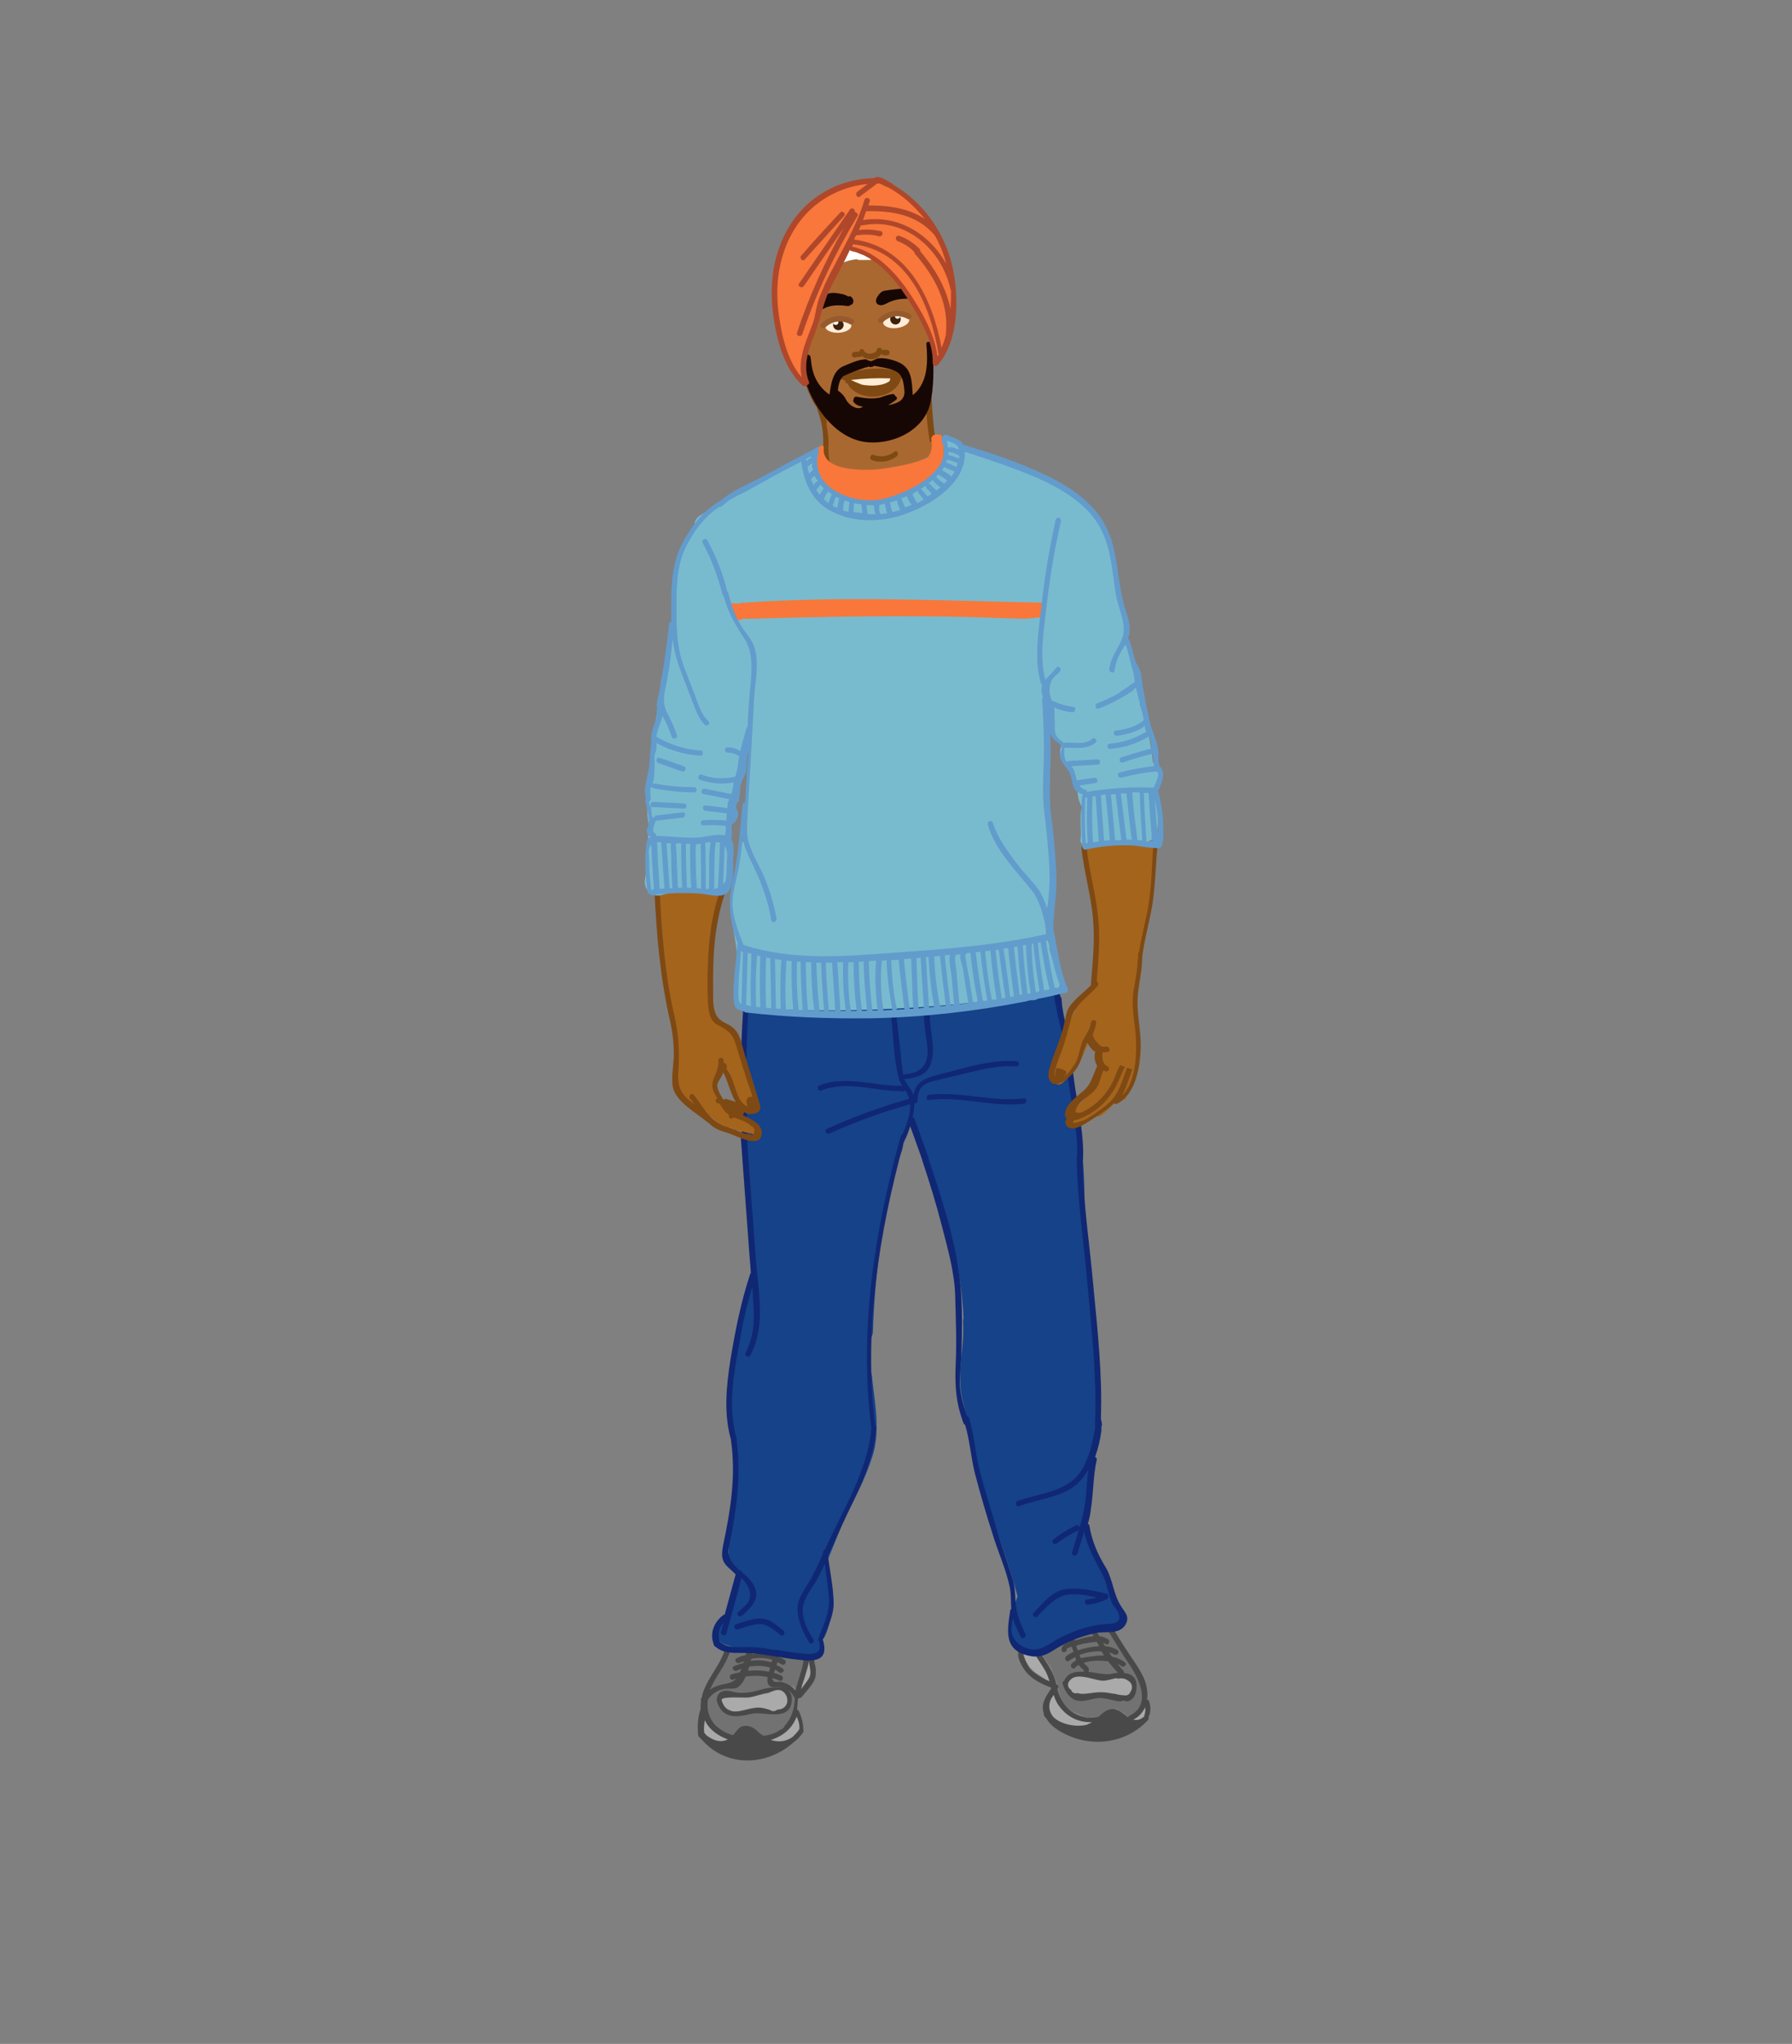 <?xml version="1.0" encoding="utf-8"?>
<!-- Generator: Adobe Illustrator 21.1.0, SVG Export Plug-In . SVG Version: 6.00 Build 0)  -->
<svg version="1.1" xmlns="http://www.w3.org/2000/svg" xmlns:xlink="http://www.w3.org/1999/xlink" x="0px" y="0px"
	 viewBox="0 0 342 390" style="enable-background:new 0 0 342 390;" xml:space="preserve">
<rect x="0" y="0" width="342" height="390" fill="#808080" stroke="none"/>
<style type="text/css">
	.st0{fill:#727272;}
	.st1{fill:#AAAAAA;}
	.st2{fill:#494949;}
	.st3{fill:#154289;}
	.st4{fill:#102773;}
	.st5{fill:#A5641C;}
	.st6{fill:#7F4913;}
	.st7{fill:#F2F2F2;}
	.st8{fill:#AA6831;}
	.st9{fill:#FFEDD7;}
	.st10{fill:none;stroke:#7F4913;stroke-miterlimit:10;}
	.st11{fill:#160704;}
	.st12{fill:#79BBCE;}
	.st13{fill:#F9773A;}
	.st14{fill:#629CCC;}
	.st15{fill:#FFFFFD;}
	.st16{fill:#AF472B;}
	.st17{fill:#3D210A;}
	.st18{fill:#FFFDFA;}
	.st19{fill:#965A2D;}
</style>
<g id="shoes_colour">
	<path class="st0" d="M218.2,323.2c0.1-0.5,0-1-0.3-1.6c0-0.1-0.1-0.1-0.1-0.1c0-0.1,0-0.2,0-0.3c0-0.1-0.1-0.2-0.1-0.3
		c-0.1-0.4-0.3-0.7-0.5-1c0-0.1,0-0.1,0-0.2c-1.2-3.6-3.7-6.6-5.9-9.7c-0.3-0.4-0.8-0.2-0.9,0.1c-0.3-0.1-0.6,0.1-0.6,0.5
		c-1.3,0.4-2.7,0.7-4,1.1c-1.1,0.2-2.1,0.5-3.2,0.8c-0.4,0.1-0.4,0.5-0.3,0.7c-0.1,0.1-0.2,0.3-0.2,0.4c-0.3,0.2-0.7,0.3-1,0.5
		c-0.8,0.3-1.6,0.5-2.2,1.1c-0.1,0.1-0.2,0.4-0.1,0.6c0.1,0.1,0.2,0.2,0.4,0.3c0,0.1,0,0.2,0.1,0.2c0.4,0.6,0.8,1.2,1.3,1.8
		c0,0,0,0,0,0c0.4,1.2,0.8,2.3,1.3,3.5c0,0,0,0,0,0c0,0.1-0.1,0.2,0,0.3c0.4,1.9,1,3.8,2.9,4.7c0.4,0.2,0.8,0.3,1.2,0.5
		c0.6,0.3,1.1,0.4,1.8,0.4c0.5,0.1,0.9,0.1,1.4,0.1c0.2,0.1,0.3,0.1,0.5-0.1c0,0,0,0,0,0c0.3-0.1,0.6-0.3,0.8-0.6
		c0.9-0.5,1.8-0.8,2.8-0.9c0,0.2,0.2,0.4,0.5,0.5c0.1,0.1,0.2,0.3,0.4,0.3c0.1,0,0.2,0,0.3,0c0,0.2,0.2,0.4,0.4,0.5
		c0.1,0.1,0.2,0.3,0.4,0.2c0.5,0,1-0.2,1.4-0.6c0.1-0.1,0.2-0.2,0.2-0.3C217.8,326,218.7,324.7,218.2,323.2z M213.4,318.1
		c-0.2,0-0.3,0-0.5,0c0-0.3-0.2-0.5-0.5-0.5c-0.1,0-0.2,0-0.3,0c0.1-0.1,0.1-0.3,0-0.4c-0.1-0.2-0.3-0.3-0.6-0.4
		c0.3-0.1,0.5-0.1,0.8-0.2c0.4,0.5,0.8,1.1,1.2,1.6C213.5,318.1,213.4,318.1,213.4,318.1z M216.1,323.7c-0.3,0.3-0.6,0.5-1,0.7
		c-0.2,0.1-0.4,0.2-0.6,0.2c0,0-0.1,0-0.2,0c0,0-0.1-0.1-0.1-0.1c-1-0.3-2.1-0.7-3.1-0.7c0,0,0,0-0.1,0c-2.3-0.3-4.4,0.7-6.7-0.2
		c-0.1,0-0.2,0-0.2,0c-0.4-0.5-0.7-1.2-0.7-2c0-0.2-0.1-0.3-0.2-0.4c0.2-0.4,0.5-0.8,0.8-1.2c0.5-0.3,0.9-0.6,1.4-0.9
		c0.3,0,0.6,0.1,0.9,0.1c0.3,0.1,0.5,0,0.5-0.2c0.1,0,0.1,0,0.2,0c0.1,0,0.3,0,0.4,0c2.4,0.7,4.7,0.9,7.2,0.6c0.2,0,0.4,0,0.5-0.1
		c0.8,0.6,1.5,0.9,1.7,2.2C216.8,322.4,216.6,323.1,216.1,323.7z"/>
	<path class="st0" d="M154,316.6c0.1-0.2-0.1-0.6-0.3-0.6c-3.1-0.4-6.1-0.8-9.2-1.1c-1.3-0.1-4.6-1.2-5.3,0.2
		c-0.1,0.2-0.1,0.3,0,0.5c-0.2,0.2-0.2,0.4-0.1,0.6c-0.1,0.1-0.2,0.1-0.3,0.2c-0.6,0.5-1,1.7-1.4,2.3c-0.6,1-1.3,2-1.9,3
		c-0.2,0.3,0.2,0.9,0.6,0.7c2.3-0.9,4.2-1.3,5.5-3c0.1,0.2,0.2,0.3,0.4,0.3c0,0,0,0,0,0.1c-0.1,0-0.2,0-0.3,0
		c-0.4,0-0.6,0.4-0.4,0.7c-0.1,0-0.2,0-0.2,0c-0.2,0-0.4,0.3-0.3,0.5c-0.1,0.1-0.1,0.3-0.1,0.5c-0.1,0-0.2,0-0.3,0
		c-0.3,0-0.4,0.2-0.5,0.4c-1.2-0.1-2.4-0.1-3.7,0.7c-0.2,0.1-0.3,0.3-0.2,0.5c-0.1,0-0.3,0.1-0.4,0.2c-1.5,2.6-0.7,4.4,1,5.7
		c0.5,0.9,1.4,1.4,2.4,1.7c0.8,0.5,1.7,0.8,2.9,0.9c1.2,0.1,2.5,0.1,3.8-0.2c0.1,0.1,0.3,0.2,0.5,0.1c1.2-0.4,2.5-1,3.3-2
		c0.7-0.6,1.4-1.2,1.9-2.1c0.1-0.2,0.1-0.4-0.1-0.6c0.1-0.2,0.2-0.4,0.3-0.5c0.1-0.1,0.1-0.3,0-0.4c0.2-0.8,0.2-1.7,0.2-2.6
		c0.1-0.1,0.1-0.2,0.1-0.4c0-0.1-0.1-0.2-0.1-0.3c-0.2-0.5-1-0.4-1,0.1c0,0.6,0.1,1.2,0,1.8c-0.1,0.6-0.7,1.2-1.4,1.7
		c-1.2,0.4-2.4,0.6-3.6,0.6c-0.8,0-1.5-0.1-2.3,0c-1.7,0.1-3.5,0.5-4.8-0.2c-0.4-0.4-0.9-0.8-1.1-1.4c-0.1-0.2-0.2-0.3-0.3-0.3
		c0,0,0,0,0-0.1c0-0.1-0.1-0.2-0.2-0.3c0.1-0.4,0.2-0.8,0.3-1.2c0-0.1,0-0.2,0-0.2c2.1-0.9,4.2,0.1,6.4-0.1c2.3-0.2,4.4-1.4,6.8-1.3
		c0.1,0,0.1,0,0.2,0c0.4,0,0.7,0.1,0.9,0c0,0,0,0,0,0c0,0,0,0,0,0c0,0,0,0,0,0c0,0,0,0,0,0c0,0,0,0.1,0,0.1c-0.1,0.6,0.9,0.7,1,0.1
		c0,0,0-0.1,0-0.1l0,0c0-0.3,0.1-0.6,0.1-0.9c0.3-0.4,0.3-1.1,0.5-1.8c0-0.1,0-0.2,0-0.3c0,0,0,0,0.1,0c0.5,0,0.6-0.7,0.2-0.9
		c0.1-0.1,0.2-0.1,0.2-0.2C153.7,317.5,153.8,317.1,154,316.6z M141.7,330.6c0.6-0.1,1.1-0.2,1.7-0.2c0.1,0.1,0.3,0.2,0.5,0.1
		c0.1,0,0.3-0.1,0.4-0.1c0,0,0.1,0,0.1,0c0.1,0,0.1,0,0.2,0c0.1,0,0.1,0.1,0.2,0.1c0,0,0,0,0,0.1c-0.8,0.1-1.6,0.2-2.4,0.1
		C142.1,330.7,141.8,330.7,141.7,330.6C141.6,330.7,141.6,330.6,141.7,330.6z M147.4,319.6c-0.4,0.1-0.4,0.5-0.3,0.8
		c-0.1,0.1-0.1,0.1-0.2,0.2c0,0,0,0-0.1,0c0,0,0,0,0,0l0-1c0-0.2-0.1-0.4-0.3-0.4c0.2,0,0.4,0,0.6,0
		C147.3,319.3,147.3,319.4,147.4,319.6C147.4,319.5,147.5,319.5,147.4,319.6C147.5,319.6,147.4,319.6,147.4,319.6z"/>
	<path class="st1" d="M150.3,324.3c0.1-1-0.6-1.5-1.3-1.6c0,0-0.1,0-0.1,0c0,0,0,0,0,0c0,0-0.1,0-0.1,0c0,0,0,0,0,0
		c-0.2,0-0.5,0-0.7,0.1c-0.1,0-0.1,0-0.2,0.1c-3.3,0.6-6.5,1-9.8,0.8c-0.5,0-0.6,0.4-0.4,0.8c-0.1,0.1-0.1,0.3,0,0.4
		c0.4,0.7,0.9,1.1,1.6,1.4c0,0,0,0,0,0c0.1,0,0.1,0,0.2,0.1c0.1,0,0.2,0.1,0.2,0.1c0,0,0,0,0.1,0c0.2,0.1,0.5,0.1,0.7,0.1
		c2.2,0.2,4.5-0.4,6.8-0.2c0.2,0,0.3-0.1,0.4-0.2c0.1,0,0.2,0,0.3,0c0,0,0,0,0.1,0c1.1,0.2,2.5-0.2,2.5-1.6
		C150.5,324.6,150.4,324.4,150.3,324.3z"/>
	<path class="st1" d="M154.9,317.7c0-0.6-1-0.6-1,0c0,1.2-0.2,2.5-0.8,3.6c-0.1,0.2-0.3,0.5-0.5,0.7c-0.4,0.5,0.3,1.2,0.7,0.7
		c0.2-0.3,0.4-0.5,0.6-0.8c0.2-0.4,0.4-0.7,0.6-1.2c0.1-0.1,0.1-0.3,0-0.4C154.8,319.5,154.9,318.6,154.9,317.7z"/>
	<path class="st1" d="M152.5,328.8C152.5,328.8,152.5,328.8,152.5,328.8c0.1-0.1,0.2-0.2,0.2-0.4c0-0.1,0-0.2,0-0.3
		c0-0.6-0.8-0.6-1-0.1c-0.4,0.9-1.2,1.5-1.9,2.2c-0.8,0.7-1.6,1.3-2.6,1.5c-0.6,0.2-0.4,1,0.1,1c0.1,0.2,0.2,0.3,0.4,0.2
		c1.8-0.2,4.9-1.2,4.9-3.6C152.8,329.1,152.7,328.9,152.5,328.8z"/>
	<path class="st1" d="M138.7,331.4c-0.1,0-0.3,0-0.4,0c0,0,0,0,0,0c-1.3-0.6-2.3-1.6-3.1-2.8c-0.1-0.2-0.4-0.3-0.6-0.2
		c-0.3-0.2-0.7-0.1-0.8,0.4c-0.1,1.2,0.3,2.3,1.2,3c1.1,0.8,2.3,0.5,3.6,0.7C139.4,332.5,139.4,331.5,138.7,331.4z"/>
	<path class="st1" d="M215.7,320.9c-0.4-1-2.2-0.9-3.2-0.8c-1.3,0.2-2.3,0.3-3.7,0c-0.7-0.2-1.4-0.4-2.1-0.5c-1-0.1-1.8,0.2-2.6,0.8
		c-0.2,0.2-0.2,0.4-0.1,0.6c0,0.1,0,0.1,0,0.2c0,0,0,0.1,0.1,0.1c0,0,0,0,0,0c0,0,0,0.1,0,0.1c0.3,0.8,0.9,1.2,1.5,1.5
		c1.2,0.9,3.2,0.6,5,0.1c0.1,0,0.2,0,0.3,0c0.2,0,0.4,0.1,0.7,0.1c0.4,0.1,0.8,0.2,1.1,0.2C214.8,324.3,217,322.3,215.7,320.9z"/>
	<path class="st1" d="M218,326.2c-0.4,0.6-0.9,1.1-1.5,1.4c-0.2,0.1-0.3,0.5-0.2,0.7c0.5,0.8,1.6-0.2,2.1-0.5
		c0.2-0.2,0.3-0.5,0.2-0.7c0.1-0.1,0.2-0.3,0.3-0.4C219.2,326.1,218.3,325.6,218,326.2z"/>
	<path class="st1" d="M208,328.3c-3.1,0.3-5.7-1.7-6.2-4.8c-0.1-0.4-0.5-0.4-0.7-0.3c-0.2,0-0.4,0.1-0.5,0.3c0,0,0,0.1,0,0.1
		c-0.2,0-0.3,0.1-0.4,0.2c-0.6,1.2-0.3,2.5,0.5,3.5c0.4,0.5,0.9,1,1.4,1.4c0.7,0.4,1.5,0.5,2.3,0.7c0.1,0,0.3,0,0.4-0.1
		c0.7,0.2,1.5,0.2,2.3,0c0.1,0,0.2-0.1,0.2-0.1c0.3,0,0.5,0,0.8,0C208.7,329.2,208.7,328.2,208,328.3z"/>
	<path class="st1" d="M200.9,320c-0.2-0.4-0.5-0.7-0.7-1c-1-1.5-2-3-2.9-4.5c-0.2-0.4-0.7-0.3-0.8,0c-0.3-0.1-0.8,0.1-0.7,0.5
		c-0.2,0-0.4,0.2-0.4,0.5c0.1,1.1,0.6,2,1.3,2.8c0.4,0.4,0.8,0.8,1.3,1.1c0.6,0.4,1.5,0.9,1.9,1.5c0.3,0.5,0.9,0.2,0.9-0.3
		C200.9,320.5,201,320.3,200.9,320z"/>
</g>
<g id="shoes_drawing">
	<path class="st2" d="M153,323.8c0.8-1,2-2.2,2.5-3.4c0.2-0.5,0.2-1.1,0.2-1.7c0-0.6-0.3-1.4-0.3-2c0,0,0,0,0,0
		c0.1-0.2,0.1-0.5-0.2-0.7c0,0,0,0-0.1,0c-0.3-0.2-0.7,0-0.7,0.3c0,0.1,0,0.3,0,0.4c0-0.5-0.9-0.7-1-0.1c-0.3,2.1-1.1,4-1.6,6
		c-0.7-0.9-1.7-1.5-2.9-1.7c-0.2,0-0.9,0.1-1.1,0c-0.3-0.2-0.4-0.4-0.4-0.7c0.5,0.1,0.9,0.3,1.4,0.5c0.6,0.2,0.9-0.7,0.3-1
		c-0.5-0.2-1-0.4-1.4-0.5c0,0,0,0,0,0c0.1-0.2,0.1-0.4,0.2-0.6c0.3,0.1,0.5,0.3,0.8,0.5c0.5,0.4,1.2-0.3,0.7-0.7
		c-0.4-0.3-0.8-0.5-1.2-0.7c0.1-0.2,0.1-0.4,0.2-0.5c0.3,0.1,0.6,0.3,0.8,0.4c0.6,0.3,1.1-0.6,0.5-0.9c-0.3-0.2-0.7-0.4-1.1-0.5
		c0-0.1,0.1-0.3,0.1-0.4c0.2-0.6-0.8-0.9-1-0.3c0,0.1-0.1,0.3-0.1,0.4c-1.3-0.4-2.7-0.5-4.1-0.3c0-0.1,0-0.1,0-0.2
		c0.1-0.6-0.8-0.9-1-0.3c0,0.2-0.1,0.4-0.2,0.7c-0.6,0.1-1.1,0.3-1.7,0.6c-0.6,0.3-0.1,1.1,0.5,0.9c0.3-0.1,0.6-0.2,0.9-0.3
		c0,0.1-0.1,0.2-0.1,0.3c-0.6,0.2-1.3,0.4-1.8,0.6c-0.6,0.3-0.1,1.1,0.5,0.9c0.3-0.1,0.6-0.3,0.9-0.4c-0.1,0.2-0.2,0.5-0.3,0.7
		c-0.5,0.1-1.1,0.2-1.6,0.4c-0.6,0.2-0.3,1.2,0.3,1c0.2-0.1,0.4-0.1,0.6-0.2c-0.6,0.7-1.5,0.9-2.6,1.1c-0.9,0.2-1.7,0.5-2.4,1
		c1-2.4,2.8-4.4,3.7-6.9c0.2-0.6-0.7-0.9-1-0.3c-1.1,3.1-3.7,5.6-4.3,8.8c0,0,0,0.1-0.1,0.1c-0.1,0.2-0.1,0.3,0,0.4
		c-0.1,0.5-0.1,1.1-0.1,1.7c-0.1,0.1-0.1,0.1-0.1,0.2c-0.4,1.4-0.5,2.8-0.4,4.3c0,0,0,0,0,0.1c0,0,0,0,0,0c0,0.2,0.1,0.3,0.1,0.5
		c0,0,0,0,0,0c0,0,0,0,0,0c0.2,0.2,0.4,0.4,0.6,0.6c4.7,5.4,12.4,5.1,17.5,0.6c0.7-0.5,1.4-1.2,1.9-2c0.1-0.2,0.1-0.3,0-0.4
		c0,0,0,0,0-0.1c0-1.2-0.3-2.4-0.9-3.6c-0.1-0.1-0.2-0.2-0.3-0.2c0.1-0.7,0.1-1.4,0.2-2.1C152.8,324,152.9,323.9,153,323.8z
		 M154.4,316.9c0,1.1,0.6,2.2,0,3.3c-0.4,0.7-1,1.4-1.5,2.1C153.3,320.5,154.1,318.8,154.4,316.9z M150,325.4
		c-0.5,0.8-1.5,0.9-2.5,0.8c-0.3,0.3-0.8-0.1-2-0.3c-0.6-0.1-1-0.1-1.6,0c-2.3,0.3-5.1,2-6.2-1.5c0,0,0,0,0,0
		c-0.1-0.8,4.4-0.4,5.2-0.5c0.8-0.1,1.6-0.4,2.4-0.6c0.5-0.2,1.1-0.3,1.6-0.4c0.2-0.1,0.4-0.2,0.6-0.2c0.6-0.4,1.4-0.3,2,0.1
		C150.3,323.5,150.5,324.7,150,325.4z M143.4,316.5c1.3-0.2,2.7-0.2,4,0.2c-0.1,0.2-0.1,0.3-0.2,0.5c-1.2-0.4-2.6-0.5-4-0.3
		C143.3,316.8,143.4,316.6,143.4,316.5z M143,318c1.3-0.2,2.7-0.2,4,0.2c-0.1,0.3-0.2,0.5-0.2,0.8c-1.3-0.3-2.7-0.3-4-0.2
		C142.8,318.5,142.9,318.2,143,318z M134.8,331.1c-0.1-0.2-0.3-0.3-0.4-0.5c-0.1-0.8,0-1.6,0.1-2.4c0.8,1.8,2.5,3,4.4,3.7
		C137.5,332.6,136.1,332.1,134.8,331.1z M145.2,330.9c-0.8-0.7-1.5-1.5-2.7-1.6c-0.6,0-1.1,0.1-1.5,0.5c-0.5,0.5-0.7,0.9-1.1,1.3
		c-3.4-1-5.3-3.5-4.8-6.8c0.9-1.3,2.3-2.1,3.9-2.1c0.8,0,1.4,0.1,2-0.4c0.5-0.4,1-1.1,1.3-1.9c1.4-0.2,2.8-0.2,4.2,0.1
		c-0.1,0.5-0.1,1.1,0.2,1.5c0.4,0.5,0.8,0.4,1.4,0.4c0.5,0,1,0.1,1.4,0.2c-1.2-0.3-2.8-0.1-3.9,0.2c-1.7,0.5-3.3,0.9-5.1,0.6
		c-0.7-0.1-1.4-0.3-2-0.3c-1.1,0.1-1.7,0.7-1.7,1.8c0,0,0,0,0,0c0,0.1,0,0.1,0,0.2c1.1,3.5,3.8,3.1,6.7,2.4c2.3-0.5,7.2,1.6,7.6-2.4
		c0.1-1-0.2-1.7-0.7-2.1c0.5,0.3,0.9,0.8,1.2,1.4c0,0.1,0.1,0.1,0.1,0.1c0,0.1,0,0.1,0,0.2c-0.2,3.6-2.1,6.6-5.9,7
		C145.5,331.1,145.4,331,145.2,330.9z M152.6,329.9C152.6,329.9,152.6,329.9,152.6,329.9c-0.4,0.6-0.8,1-1.3,1.5
		c-1.2,0.9-2.7,1.1-4.2,0.6c2-0.6,3.8-1.9,4.7-3.9c0.1-0.2,0.2-0.4,0.2-0.6C152.4,328.2,152.6,329.1,152.6,329.9z"/>
	<path class="st2" d="M219.3,324.6c-0.1-0.2-0.2-0.3-0.4-0.3c0.2-1.2,0-2.4-0.4-3.6c-0.7-1.8-1.8-3.3-2.8-4.8
		c-1.4-2-2.6-4.1-3.9-6.2c-0.3-0.5-1.2,0-0.9,0.5c1.5,2.5,3.1,5.1,4.7,7.5c1.9,2.8,4.2,7.7-0.1,9.7c-0.1,0.1-0.2,0.2-0.2,0.3
		c-1.2-0.8-2.2-2.1-3.9-1.4c-0.7,0.3-1.2,0.8-1.8,1.3c0,0,0,0,0,0c-4,0.8-6.9-1.7-7.8-5.3c0-0.1,0.1-0.1,0.1-0.2
		c0.2-0.3,0-0.6-0.3-0.7c-0.5-2.2-1.6-3.7-2.8-5.6c-0.3-0.5-1.2,0-0.9,0.5c0.6,0.9,1.2,1.8,1.7,2.7c0.3,0.6,0.5,1.2,0.7,1.8
		c-1-0.4-1.9-0.9-2.7-1.5c-0.6-0.4-1.1-0.9-1.4-1.5c-0.1-0.1-1.1-2.1-0.9-2.3c0.4-0.5-0.3-1.2-0.7-0.7c-0.9,1,0.5,3.4,1.3,4.3
		c1.2,1.4,3,2.3,4.7,2.9c0,0.1,0,0.1,0,0.2c-1,1.5-2,2.9-1.4,4.7c0,0.1,0,0.2,0,0.3c0.1,0.3,0.3,0.5,0.5,0.7c1.1,1.9,3.4,3,5.3,3.7
		c5,1.7,10.5,0.5,14.1-3.4c0.1-0.2,0.2-0.3,0.1-0.5c0,0,0,0,0-0.1C219.7,326.6,219.6,325.6,219.3,324.6z M200.5,324.4
		c0.1-0.3,0.4-0.7,0.6-1c0.3,1,0.7,1.8,1.4,2.6c1.5,1.8,3.6,2.7,5.9,2.6c-0.3,0.2-0.6,0.3-1,0.5c-1.9,0.5-4.9,0-6.4-1.5
		C200.3,326.7,200,325.6,200.5,324.4z M218.4,327.3c0,0.1,0,0.1,0,0.2c-0.8,0.7-1.5,0.8-2.1,0.6c1.1-0.5,1.8-1.4,2.3-2.4
		C218.6,326.2,218.6,326.8,218.4,327.3z"/>
	<path class="st2" d="M214.5,319.2c0-0.1,0-0.3-0.1-0.4c-0.4-0.4-0.8-0.9-1.1-1.3c0.3,0.1,0.5,0.3,0.7,0.4c0.5,0.4,1.2-0.3,0.7-0.7
		c-0.8-0.6-1.6-0.9-2.5-1.1c-0.2-0.2-0.3-0.5-0.5-0.7c0,0,0-0.1-0.1-0.1c0.4,0.1,0.7,0.2,1.1,0.4c0.6,0.3,1.1-0.6,0.5-0.9
		c-0.7-0.4-1.4-0.6-2.3-0.7c-0.1-0.2-0.3-0.4-0.4-0.7c0.2,0.1,0.3,0.2,0.5,0.3c0.5,0.4,1-0.5,0.5-0.9c-0.5-0.3-1-0.5-1.7-0.6
		c-0.2-0.3-0.4-0.7-0.5-1c-0.3-0.6-1.2-0.1-0.9,0.5c0.1,0.2,0.2,0.3,0.3,0.5c-1,0.1-2,0.3-2.8,0.6c-0.2,0.1-0.5,0.1-0.8,0.2
		c0,0,0,0,0-0.1c-0.2-0.6-1.2-0.3-1,0.3c0,0,0,0.1,0,0.1c-0.9,0.3-1.6,0.8-1.5,1.6c0.1,0.6,1.1,0.4,1-0.3c0-0.1,0.4-0.2,0.9-0.4
		c0.1,0.3,0.3,0.6,0.4,1c-0.5,0.2-1,0.5-1.4,0.8c-0.5,0.4,0,1.3,0.5,0.9c0.4-0.3,0.8-0.5,1.2-0.7c0.1,0.2,0.1,0.4,0.2,0.6
		c-0.3,0.2-0.7,0.4-0.9,0.7c-0.4,0.5,0.3,1.2,0.7,0.7c0.2-0.2,0.4-0.4,0.7-0.5c0.1,0.1,0.1,0.2,0.2,0.3c0.1,0.1,0.7,0.7,0.7,0.6
		c0,0.1,0,0.3,0.1,0.4c-1.6-0.1-3.1,0.1-3.8,1.7c-0.2,0.1-0.4,0.3-0.3,0.6c0.4,1.2,1,2.4,2.2,3c1.6,0.7,3.2-0.2,4.8-0.3
		c2.2-0.1,6.2,2.3,7-1.2C217.3,320.2,216.1,319.4,214.5,319.2z M205.7,314.9c-0.1-0.3-0.2-0.6-0.3-0.9c0.7-0.2,1.4-0.4,1.6-0.4
		c0.7-0.1,1.5-0.3,2.3-0.3c0.2,0.3,0.3,0.5,0.5,0.8C208.3,314.2,206.9,314.5,205.7,314.9z M206.3,316.4c-0.1-0.2-0.2-0.4-0.3-0.6
		c1.3-0.5,2.8-0.8,4.2-0.7c0.2,0.3,0.4,0.6,0.5,0.8c-0.4,0-0.8,0-1.2,0C208.6,316.1,207.4,316.1,206.3,316.4z M206.8,317.3
		c1.4-0.5,3.1-0.5,4.7-0.3c0.6,0.8,1.2,1.5,1.9,2.2c-0.4,0-0.9,0.1-1.3,0.2c-1.2,0.2-2.8-0.2-4.4-0.4c0-0.1,0.1-0.1,0.1-0.2
		C207.9,318.1,207.3,317.8,206.8,317.3z M215.7,322.9c-0.7,0.8-1.8,0.6-2.9,0.3c-0.3,0-0.7-0.1-1.4-0.2c-0.6-0.1-1.1-0.1-1.7-0.1
		c-2.2,0.1-4.7,1.2-5.9-1.5c0.9-2.9,4.9-0.7,6.7-0.7c0.4,0,0.9-0.1,1.3-0.2c0.4-0.1,0.8-0.2,1.2-0.3c0.1,0,0.2,0.1,0.3,0.1
		c0.7-0.1,1.4-0.1,2,0.4C216.1,321.1,216.3,322.2,215.7,322.9z"/>
	<path class="st1" d="M148.7,322.5c-0.7,0-1.4,0.2-2,0.6c-0.7,0.5-0.5,1.5,0.1,1.8c-0.4,0.6-0.1,1.6,0.8,1.6c1.1,0,1.2-1.3,0.5-1.8
		c0.2-0.1,0.4-0.1,0.6-0.1C150,324.5,150,322.5,148.7,322.5z"/>
	<path class="st0" d="M148.8,328c-1.3,0-1.3,2,0,2C150.1,330,150.1,328,148.8,328z"/>
	<path class="st0" d="M214.4,324.5c-1.3,0-1.3,2,0,2C215.7,326.5,215.7,324.5,214.4,324.5z"/>
	<path class="st0" d="M207.6,325.8c-1.3,0-1.3,2,0,2C208.9,327.8,208.9,325.8,207.6,325.8z"/>
	<path class="st1" d="M205.7,321.2c-0.1-0.4-0.4-0.7-0.9-0.7c-1.1,0-1.3,1.5-0.4,1.9c0.1,0.4,0.4,0.7,0.9,0.7
		C206.4,323.1,206.5,321.6,205.7,321.2z"/>
	<path class="st1" d="M214.8,321.5c-1.3,0-1.3,2,0,2C216.1,323.5,216.1,321.5,214.8,321.5z"/>
</g>
<g id="trousers_colour">
	<path class="st3" d="M214.3,308.7c0.2-1.2-0.4-2.6-1.8-3c-0.3-3.1-1.6-5.9-3-8.6c-0.2-0.4-0.5-0.7-0.8-0.9
		c-0.2-0.7-0.4-1.5-0.6-2.2c-0.2-0.8-0.7-1.4-1.3-1.6c0.6-3.2,1.2-6.4,1.6-9.6c0.1-0.7-0.1-1.3-0.3-1.8c0.2-0.6,0.4-1.1,0.6-1.7
		c0.2-0.6,0.2-1.2,0-1.7c1.5-4.4,1.6-9.1,1.3-14.1c-0.6-9.6-1.6-19.2-2.8-28.7c0-0.4-0.2-0.7-0.3-1c0.6-13.3-1.8-26.4-3.9-39.5
		c-0.1-0.7-0.5-1.2-0.9-1.5c-0.2-1-0.4-2-0.6-3c-0.6-2.7-4.4-2.1-4.8,0.2c-2.6,0.5-5.3,0.8-8,1c-1.7,0.1-3.4,0.2-5.1,0.3
		c-4.1,0.2-8.2,0.2-12.3,0.2c-4.2,0-8.3-0.1-12.5-0.1c-4.4,0-8.9,0.7-13.2-0.3c-1.7-0.4-2.8,0.8-3.1,2.1c-0.1,0.1-0.2,0.3-0.2,0.6
		c-0.4,6.2-0.3,12.5,0,18.7c-0.1,0.1-0.1,0.3-0.1,0.5c-0.1,1.4,0,2.8,0.1,4.2c0.1,0.9,0.2,1.7,0.2,2.6c0,0.1-0.1,0.2-0.1,0.3
		c0,0.2,0,0.4,0,0.7c0,0.2-0.1,0.4-0.1,0.7c-0.1,0.3,0,0.6,0.1,0.8c0,3.8,0.5,7.5,0.9,11.3c0.3,2.8,0.4,5.6,0.8,8.4
		c0,0.4,0,0.8,0,1.2c-2.4,6.2-3.9,12.6-4.5,19.2c-0.4,4.9-0.7,10.4,1,15.2c0.1,0.8,0.2,1.7,0.2,2.5c-0.1,1.6-0.1,3.3-0.2,4.9
		c0,0.5-0.1,1-0.1,1.5c-0.6,3.3-1.7,6.7-1.4,10c-0.5,0.3-0.8,1-0.2,1.5c0.4,0.4,1.8,1.4,2.2,2c0,0,0,0,0,0c0.1,0.1,0.1,0.2,0.1,0.3
		c0.2,1-0.8,3-1.1,4c-0.4,1.6-0.9,3.1-1.3,4.7c-0.6-0.2-1.4,0.1-1.4,0.9c0,0,0,0.1,0,0.1c-0.3,0.4-0.5,0.9-0.5,1.5
		c0,0.4,0.1,0.8,0.3,1.1c0,0,0,0,0,0c0,0.3,0.2,0.7,0.5,0.9c0.6,0.3,1.3,0.5,1.9,0.7c0.4,0.2,0.8,0.3,1.3,0.3c0,0,0,0,0,0
		c1.2,0.2,2.5,0.2,3.8,0.2c2.6,0,5,0.5,7.6,0.9c0.2,0,0.5,0.1,0.7,0.1c0,0,0.1,0,0.1,0c0.2,0,0.4,0,0.5,0c0.3,0.2,0.7,0.2,1.1,0.2
		c1.9,0,2.7-1.7,2.3-3.1c0.1-0.1,0.2-0.2,0.3-0.3c1.5-3.1,1.6-6.3,1.3-9.5c0-0.6-0.1-1.3-0.2-1.9c-0.1-0.8-0.2-1.6-0.3-2.4
		c0-0.2-0.1-0.4-0.3-0.6c0.9-2.2,1.8-4.5,2.7-6.7c0.1-0.3,0.2-0.6,0.2-0.8c2.2-4.1,4.4-8.3,5.8-12.7c1.6-5,0.4-10.3-0.1-15.4
		c-0.1-0.6-0.3-1.1-0.6-1.5c0.1-1.8,0.1-3.5,0.1-5.3c0.4-0.4,0.7-1,0.7-1.7c0.3-9.5,1.5-18.9,3.5-28.2c0-0.1,0.1-0.1,0.1-0.2
		c0.4-1.4,0.7-2.8,1.2-4.2c0.4-1.2,1.1-2.2,0.9-3.5c0-0.1-0.1-0.2-0.1-0.3c0.4-0.9,0.9-1.8,1.3-2.7c0,0,0-0.1,0.1-0.1
		c0.3-0.6,0.5-1.2,0.6-1.8c0.1,0.1,0.1,0.2,0.2,0.3c0,0.2,0.1,0.3,0.1,0.5c4.4,12.3,8.8,24.7,9.4,37.7c-0.1,0.3-0.1,0.5-0.1,0.9
		c0.3,4.6-1.1,9.1-0.3,13.7c0.4,2.2,1.1,4.3,1.9,6.3c-0.1,3.9,1,7.7,2.3,11.5c1.9,7,4.7,13.7,6.5,20.7c-1.1,3-2.9,10,1.7,10.9
		c0.6,0.1,1.2,0.1,1.7,0c0,0,0,0,0,0c2.3-0.1,4.1-1.8,6.3-2.5c2.5-0.9,5.4-2,8.1-2.4c0,0,0.1,0,0.1,0c0.3,0,0.6,0,0.8-0.1
		c0.3,0,0.5-0.1,0.8-0.1C214.5,310.4,214.8,309.2,214.3,308.7z"/>
</g>
<g id="trousers_drawing">
	<path class="st4" d="M149.5,311.1c-1.1-0.8-2.2-1.9-3.6-2.2c-1.7-0.3-3.8,0.5-5.4,1c-0.6,0.2-0.4,1.2,0.3,1c1.3-0.4,3.1-1.1,4.5-1
		c1.4,0.1,2.6,1.3,3.7,2.1C149.5,312.4,150,311.5,149.5,311.1z"/>
	<path class="st4" d="M195.4,209.6c-6.1,0.7-12-1.4-18.1-0.7c-0.6,0.1-0.6,1.1,0,1c6.1-0.8,12,1.4,18.1,0.7
		C196,210.5,196.1,209.5,195.4,209.6z"/>
	<path class="st4" d="M213.9,306.4c-1.4-2.2-1.5-4.9-2.8-7.2c-1.6-2.6-2.7-5.1-3.2-8.1c0-0.2-0.2-0.3-0.3-0.3c0.3-1,0.5-1.9,0.6-2.9
		c0.5-3.1,0.4-6.2,1.1-9.3c0.1-0.3-0.1-0.5-0.3-0.6c0.6-1.7,1-3.4,1.2-5c0-0.1,0-0.1,0-0.2c0-0.1,0-0.1,0-0.2v-0.4
		c0.1-0.1,0.1-0.2,0.1-0.3c0-0.4-0.1-0.8-0.2-1.2c0.3-8.3-0.6-16.6-1.4-24.9c-0.7-8.1-2-16.3-2.1-24.5c0.1-0.1,0.1-0.2,0.1-0.3
		c0.2-5-1.2-10.5-1.8-15.5c-0.3-2.3-0.6-4.7-0.9-7c-0.4-2.7-1.3-5.2-1.4-7.9c0-0.2-0.1-0.3-0.2-0.4c-0.1-0.3-0.1-0.6-0.2-0.9
		c-0.1-0.6-0.9-0.4-1,0.1c-0.1,0.1-0.1,0.2-0.1,0.4c0.2,0.4,0.2,0.8,0.2,1.2c0,0.2,0.1,0.3,0.1,0.3c0,0.1,0,0.2,0,0.2
		c0,0.1,0,0.1,0.1,0.2c0.2,1.7,0.7,3.3,1.1,5.1c0.6,2.8,0.8,5.8,1.2,8.7c0.6,4.8,1.9,10.1,1.8,15c-0.1,0.1-0.1,0.2-0.1,0.3
		c0.1,8.3,1.4,16.6,2.1,24.9c0.8,8.5,1.7,17,1.4,25.5c0,0.1,0,0.1,0,0.2v1.1c0,0,0,0.1,0,0.1c0,0,0,0,0,0c-0.7,3.6-1.6,8-4.7,10.2
		c-2.9,2.1-6.8,2.4-10.1,3.6c-0.6,0.2-0.3,1.2,0.3,1c3.6-1.4,8-1.6,11-4.2c0.9-0.8,1.6-1.7,2.2-2.8c-0.3,2.1-0.3,4.2-0.6,6.3
		c-0.4,3.2-1.6,6.4-2.5,9.5c-0.2,0.6,0.8,0.9,1,0.3c0.4-1.4,0.9-2.8,1.3-4.2c0.7,3,2,5.3,3.5,8.1c0.9,1.7,1,3.6,1.8,5.4
		c0.3,0.7,1.1,1.4,1.3,2.1c0.6,1.9-1,1.9-2.5,2c-3.1,0.2-6.5,1.4-9.2,2.9c-1.8,1-3.3,2.4-5.5,1.8c-1.5-0.4-2.8-1.4-3.2-2.9
		c-0.2-0.7,0-1.8,0.2-2.9c0.4,1.2,0.9,2.3,1.5,3.5c0.3,0.6,1.1,0.1,0.9-0.5c-1-2.1-1.8-4-1.9-6.4c-0.1-1.6-0.1-2.8-0.6-4.3
		c-1-3.3-2.2-6.6-3.2-10c-1-3.5-2.1-6.9-3-10.4c-0.9-3.3-1-6.9-2.1-10.2c-0.1-0.2-0.2-0.3-0.3-0.3c-0.7-1.9-1.3-3.9-1.4-5.9
		c-0.1-2.1,0.3-4.2,0.3-6.4c0.1-4.1,0.2-8.5-0.2-12.6c-0.8-8.2-3.5-16.5-6.1-24.2c0-0.1,0-0.1,0-0.2c-0.9-2.5-1.8-5-2.7-7.5
		c-0.1-0.2-0.2-0.2-0.3-0.3c0.2-0.9,0.3-1.7,0.3-2.6c0.3,0.1,0.6-0.1,0.6-0.5c0.1-1.7,0.4-2.8,2.3-3.5c0.5-0.2,1-0.3,1.5-0.4
		c1.7-0.4,3.3-0.8,5-1.2c3.3-0.8,6.6-1.7,10.1-1.4c0.6,0,0.6-1,0-1c-4.7-0.4-9.4,1.2-13.9,2.3c-3.1,0.8-5.2,1.2-5.8,4.2
		c-0.1-0.4-0.3-0.8-0.5-1.1c-0.5-0.9-0.9-1.2-1.2-2c2.1-0.2,4.2-0.7,5-2.8c1.3-3.6-0.8-7.8,0-11.5c0.1-0.6-0.8-0.9-1-0.3
		c-0.5,2.1-0.2,4.2,0.1,6.4c0.2,1.3,0.5,2.8,0.2,4.2c-0.5,2.3-2.2,2.9-4.3,3.1c-0.1,0-0.1,0-0.2,0.1c-0.3-1.3-0.4-2.8-0.5-4.1
		l-0.9-7.7c-0.1-0.6-1.1-0.6-1,0c0.5,4,0.5,8.4,1.5,12.3c0.1,0.6,0.4,1.1,0.7,1.6c-5.3,0.1-10.7-2.1-15.8-0.1
		c-0.6,0.2-0.3,1.2,0.3,1c5-2,10.1,0.1,15.2,0.1c0.1,0,0.2,0.1,0.3,0.1c0.1,0,0.2,0,0.3-0.1c0,0,0,0,0,0c0.1,0,0.2-0.1,0.3-0.1
		c0.3,0.5,0.6,1,0.7,1.6c0,0-0.1,0-0.1,0c-5.3,1.5-10.5,3.4-15.6,5.7c-0.6,0.3-0.1,1.1,0.5,0.9c5-2.3,10.1-4.1,15.4-5.6c0,0,0,0,0,0
		c0.1,1.9-0.7,4.1-1.5,5.8c-0.1,0-0.2,0.1-0.3,0.3c-5,18.1-8,36.9-5.6,55.7c0,0,0,0.1,0,0.1c-0.7,8-5.4,15.5-8.7,22.7
		c-0.1,0.1-0.1,0.3-0.2,0.4c-0.2,0-0.3,0.2-0.3,0.5c0,0.1,0,0.1,0,0.2c-0.7,1.6-1.4,3.1-2.2,4.6c-0.7,1.3-1.6,2.5-2.2,3.8
		c-1.2,2.6,0.1,5.9,1.5,8.2c0,0,0.1,0.1,0.1,0.1c0,0.2,0.2,0.5,0.5,0.5c0.5,0,0.6-0.5,0.4-0.8c0-0.1,0-0.1-0.1-0.2
		c-1.2-1.8-2.4-4.5-1.7-6.7c0.5-1.7,2-3.4,2.8-5c0.4-0.8,0.8-1.7,1.2-2.5c0.3,2.1,0.6,4.3,0.8,6.4c0.2,2.8-1,5.2-2,7.8
		c-0.1,0.2,0,0.4,0.1,0.5c0,0,0,0.1,0,0.1c0.8,2.7-1.5,2.5-3.4,2.3c-1.9-0.2-3.9-0.6-5.8-0.8c-1.3-0.2-2.5-0.4-3.8-0.4
		c-2-0.1-4.2,0.4-5.9-1c-0.5-1.3-0.2-2.7,0.7-3.7c-0.2,0.6-0.3,1.2-0.5,1.8c-0.2,0.6,0.8,0.9,1,0.3c1-3.5,2-7.1,2.9-10.6
		c0.1,0.1,0.1,0.1,0.2,0.2c1,1,1.8,2.5,1.3,4c-0.3,0.8-1.5,1.7-2.1,2.3c-0.5,0.4,0.2,1.1,0.7,0.7c1.6-1.4,3.4-3.1,2.5-5.3
		c-0.5-1.2-1.4-2.1-2.4-2.9c0-0.2-0.2-0.4-0.5-0.4c-1.3-1.2-2.5-2.4-2.1-4.5c1.4-6.8,2.4-13.3,1.5-20.3c0-0.1,0-0.2,0-0.3
		c-1.6-5.5-0.8-11.1,0.2-16.6c0.7-4.2,1.5-8.4,2.8-12.5c0,0.7,0.1,1.3,0.1,2c0.3,3.7,0.4,7.2-1.4,10.6c-0.3,0.6,0.6,1.1,0.9,0.5
		c3.1-5.7,1.4-12.7,1-18.9c-0.5-7.2-1.1-14.5-1.6-21.7c0.1-0.1,0.1-0.2,0.1-0.4c-0.4-8.2-0.4-16.3,0.1-24.5c0-0.6-1-0.6-1,0
		c-0.5,7.9-0.6,15.9-0.2,23.8c-0.1,0.1-0.2,0.2-0.2,0.4c0.5,6.8,1,13.6,1.5,20.4c0.1,1.7,0.3,3.4,0.4,5.2c0,0-0.1,0.1-0.1,0.1
		c-1.8,5.4-2.9,11-3.8,16.5c-0.8,5.1-1.3,10.2,0.1,15.2c0,0,0,0,0,0.1c1,6.9-0.1,13.4-1.5,20.1c-0.3,1.6-0.4,2.8,0.8,4
		c0.5,0.5,1.1,1,1.6,1.5c-0.7,2.6-1.4,5.1-2.1,7.7c-0.1,0-0.2,0-0.3,0.1c-1.7,1.3-2.6,3.4-1.8,5.5c0,0.1,0,0.3,0.2,0.4
		c1.6,1.4,3.3,1.3,5.3,1.3c3.1,0,6,0.7,9.1,1.1c3.2,0.4,7.6,1.3,6.3-3.4c0-0.1-0.1-0.1-0.1-0.2c0.9-2.3,2.2-4.7,2.1-7.3
		c-0.1-2.9-0.7-5.8-1.1-8.7c0.9-2,1.9-4.1,2.8-6.1c2.8-6.1,6-11.7,6.4-18.4c0-0.2-0.1-0.3-0.2-0.4c-2.2-18.2,0.7-36.5,5.5-54.1
		c0.1,0,0.1-0.1,0.1-0.2c0.4-0.8,0.8-1.7,1.1-2.8c0.8,2.1,1.5,4.2,2.3,6.4c0,0,0,0.1,0,0.1c1.4,4.2,2.7,8.4,3.8,12.7
		c1.1,4.3,2.4,8.8,2.5,13.3c0.1,4.2,0.3,8.5,0.1,12.7c-0.2,4.2,0,7.5,1.5,11.5c0.1,0.1,0.1,0.2,0.3,0.3c0.9,3,1.1,6.3,1.9,9.4
		c1,3.8,2.1,7.6,3.3,11.3c1,3.4,2.6,6.8,3.3,10.2c0.3,1.4,0.2,2.8,0.3,4.2c-0.1,0.1-0.2,0.2-0.2,0.3c-0.6,4-1.2,7.5,3.4,8.6
		c2,0.5,3.3,0,5-1.1c2.4-1.5,5.1-2.6,7.9-3.2c1.9-0.4,4.5,0.4,5.7-1.6C215.7,308.4,214.6,307.6,213.9,306.4z"/>
	<path class="st4" d="M205.3,291.1c-1.5,0.7-3,1.6-4.3,2.7c-0.5,0.4,0.2,1.1,0.7,0.7c1.3-1,2.7-1.8,4.1-2.5
		C206.4,291.6,205.9,290.8,205.3,291.1z"/>
	<path class="st4" d="M211.2,304.1c-2.5-0.6-5.6-1.3-8.2-0.8c-2.3,0.4-4.1,2.8-5.7,4.4c-0.5,0.5,0.3,1.2,0.7,0.7
		c1.6-1.6,3.3-3.7,5.6-4.1c1.8-0.3,3.8,0.1,5.7,0.5c-0.6,0.2-1.2,0.3-1.9,0.4c-0.6,0.1-0.4,1.1,0.3,1c1.3-0.2,2.4-0.5,3.6-1.1
		C211.7,304.8,211.6,304.2,211.2,304.1z"/>
</g>
<g id="hands_colour">
	<path class="st5" d="M144.4,214.9c-0.3-0.2-0.6-0.3-0.9-0.5c-0.2-0.2-0.5-0.3-0.7-0.4c-0.2-0.1-0.3-0.1-0.5-0.2
		c-1.5-0.8-3-1.6-4.1-2.7c-0.7-1.6-1.3-3.1-1.9-4.8c0,0,0-0.1,0-0.1c0,0,0,0,0,0c0,0,0-0.1,0-0.1c0.6-1.2,1-2.4,1.3-3.8
		c0.9,1.7,1.8,3.4,2.6,5.1c0.3,0.9,0.6,1.8,0.9,2.7c0.1,0.3,0.3,0.4,0.5,0.3l0.2,0.3c0.1,0.2,0.2,0.2,0.4,0.2
		c0.1,0.1,0.1,0.3,0.2,0.4c0.2,0.5,1,0.1,0.9-0.4c0-0.1,0-0.1,0-0.2c0.1-0.1,0.2-0.2,0.2-0.3c0.2-0.1,0.4-0.3,0.3-0.6
		c-0.1-0.2-0.1-0.4-0.2-0.6c0.1-0.1,0.1-0.2,0.1-0.4c-0.4-1-0.8-2.1-1.2-3.1c-0.3-1.3-0.7-2.6-1.1-3.8c0-0.1,0-0.1,0-0.2
		c-0.2-1.8-0.8-3.6-1.6-5.2c-0.2-0.4-0.7-0.3-0.9,0c-0.3-0.4-0.6-0.7-1-1c-0.1-0.1-0.1-0.1-0.2-0.1c-0.1-0.1-0.1-0.3-0.2-0.4
		c-0.2-0.4-0.7-0.3-0.9,0.1c-0.1-0.1-0.1-0.3-0.2-0.4c-0.1-0.1-0.1-0.2-0.2-0.2c-0.3-0.5-0.6-1.1-0.9-1.6c0-0.5,0-0.9-0.1-1.4
		c0-0.1,0.1-0.1,0.1-0.2c0.2-3,0.3-5.9,0.3-8.9c0-0.4-0.2-0.6-0.4-0.8c0.1-1.2,0.2-2.4,0.3-3.7c0.2-0.7,0.3-1.4,0.5-2.1c0,0,0,0,0,0
		c0.5-1.7,0.9-3.5,1.4-5.2c0.1-0.4-0.3-0.6-0.6-0.6c-0.1-0.2-0.3-0.2-0.5-0.2c-0.2-0.2-0.5-0.3-0.7,0l-0.6,0.8
		c-0.1-0.2-0.3-0.3-0.5-0.3c-0.1-0.2-0.2-0.2-0.4-0.3c0-0.2,0.1-0.3,0.1-0.5c0.1-0.5-0.7-0.9-0.9-0.4c-0.1,0.2-0.2,0.4-0.3,0.6
		c-0.1-0.1-0.2-0.1-0.3-0.1c0-0.1,0-0.1,0-0.2c0-0.5-0.7-0.7-0.9-0.3c-0.1,0.2-0.1,0.3-0.2,0.5c-0.1-0.1-0.2-0.1-0.3-0.1
		c-0.2-0.3-0.7-0.3-0.9,0c0,0,0,0,0,0c-0.2-0.1-0.4-0.3-0.6-0.3c-0.5,0-0.9-0.1-1.4-0.1c-0.2-0.1-0.4-0.1-0.6,0
		c-0.7,0.1-1.3,0.2-1.9,0.5c-0.6,0.3-0.6,0.8-0.4,1.2c0.2,5.4,0.8,10.7,1.4,16c0.3,2.9,0.9,5.6,1.4,8.4c0.8,4,0.2,7.7,0.6,11.6
		c0,0,0,0.1,0,0.1c-0.3,0.4-0.3,0.8,0.1,1.2c1.2,0.9,2.4,1.9,3.5,2.8c0,0,0,0,0,0c0.1,0.1,0.2,0.2,0.3,0.2c0.4,0.3,0.9,0.7,1.3,1
		c0,0,0,0,0,0c0.7,0.5,1.3,0.9,2,1.3c0.2,0.3,0.5,0.5,0.7,0.7c0.1,0.1,0.3,0.1,0.4,0.1c0,0.1,0.1,0.1,0.1,0.2
		c0.2,0.2,0.4,0.2,0.5,0.1c0.1,0.1,0.2,0.1,0.3,0.2c0.1,0.1,0.2,0.1,0.3,0.1c0.1,0.1,0.3,0.2,0.4,0.3c0.2,0.1,0.3,0.1,0.5,0
		c1.3,0.5,2.7,1,4.1,1.2C144.7,217,145.5,215.5,144.4,214.9z"/>
	<path class="st5" d="M219.8,160.9c-0.6,0-1.3,0-1.9,0c-0.3,0-0.6,0-1,0c-0.1,0-0.6,0.1-0.7,0c-0.5-0.4-1.1-0.1-1.3,0.4
		c-2-0.1-3.9,0-5.9,0.3c-0.5-0.9-2.1-0.4-1.8,0.8c1.1,4.8,1.8,9.6,2.1,14.5c0.1,1.3,0.2,2.6,0.3,3.9c-0.1,1.6-0.2,3.3-0.2,4.9
		c-0.3,1.3-0.7,2.6-1.6,3.7c-0.7,0.9-1.4,1.7-2,2.5c-0.2,0-0.3,0-0.4,0.3c-0.1,0.3-0.3,0.7-0.4,1c-0.4,0.7-0.8,1.5-1.1,2.4
		c-0.8,2.6-1.8,5.5-2.5,8.3c-0.2,0.4-0.3,0.8-0.3,1.2c0,0.2-0.1,0.4-0.1,0.6c-0.2,1,0.9,1.6,1.7,1c0.6-0.5,1.2-1.1,1.7-1.7
		c0.1,0,0.3-0.1,0.3-0.3c0-0.1,0.1-0.2,0.1-0.2c1.5-2,2.5-4.3,3.3-6.6c0.1,0.2,0.3,0.3,0.5,0.5c0.2,0.3,0.3,0.6,0.5,0.9
		c0.1,0.5,0.4,0.8,0.8,1.1c-0.5,0.9-0.3,2.2,0.2,3.5c-0.6,1.1-0.7,2.5-1.4,3.6c-0.9,1.4-2.1,2.8-3.5,3.8c-0.3,0.2-0.3,0.5-0.1,0.7
		c0,0,0,0,0,0c-0.5,0.4,0,1.2,0.5,0.9c0,0,0,0,0,0c0.1,0.1,0.2,0.1,0.3,0c3.3-1.3,5.6-3.7,7.2-6.7c-0.3,0.7-0.6,1.3-1,1.9
		c-0.2,0.3-0.5,0.7-0.7,1c-0.1,0.2-0.3,0.3-0.4,0.5c-1.4,1.6-3.1,3-5,3.8c-0.2-0.2-0.5-0.3-0.7-0.1c-0.3,0.2-0.5,0.4-0.8,0.7
		c-0.4,0.3,0,1,0.5,0.8c1.6-0.4,2.9-1.2,4.2-2.1c0.1,0.3,0.4,0.4,0.7,0.3c1.5-1,2.7-2.3,3.6-3.7c0,0.3,0.3,0.6,0.6,0.5
		c0.2,0.1,0.5,0.1,0.7-0.2c1-1.8,1.7-3.8,2.2-5.8c0-0.2,0-0.4-0.2-0.5c0.1-0.1,0.2-0.2,0.2-0.4c0-0.3,0-0.6,0-0.8
		c0.2,0,0.5-0.2,0.5-0.5c-0.1-1.9-0.2-3.8-0.1-5.7c0-0.1,0-0.1,0-0.2c0,0,0-0.1,0-0.1c0-0.3-0.3-0.5-0.5-0.5c0-2.1,0-4.2,0-6.3
		c0,0,0.1-0.1,0.1-0.1c0.3-1.3,0.6-2.5,0.9-3.8c0.1-0.3-0.2-0.6-0.4-0.6c1.5-6.7,2.7-13.5,3-20.4c0,0,0,0,0-0.1
		c0.2-0.2,0.2-0.5,0.1-0.7C221.1,162.3,220.9,160.9,219.8,160.9z"/>
</g>
<g id="hands_drawing">
	<path class="st6" d="M141.8,212.8C141.8,212.8,141.8,212.8,141.8,212.8c0.1-0.3,0.2-0.4,0.2-0.6c0.6,0.4,1.4,0.5,2.3,0.2
		c1.2-0.5,0.8-1.4,0.5-2.4c-0.9-3-1.8-5.9-2.7-8.9c-0.5-1.7-0.8-3.8-2.2-5c-1.2-1-2.4-1-3.2-2.4c-0.7-1.4-0.6-3-0.6-4.6
		c-0.1-6.3,0.2-12.5,2.2-18.5c0.2-0.6-0.8-0.9-1-0.3c-1.5,4.5-2.1,9.1-2.2,13.8c-0.1,2.4-0.1,4.8,0,7.1c0.1,1.4,0.2,2.9,1.2,3.9
		c0.5,0.5,1.2,0.7,1.8,1.1c1.4,0.8,2,1.9,2.4,3.3c0.7,2.4,1.5,4.8,2.2,7.1c0.3,0.8,0.7,1.8,0.9,2.7c0,0-0.1,0-0.1,0
		c-0.5-0.1-0.9,0.1-1,0.6c-0.1,0.2,0,0.3,0,0.4c0,0.1,0,0.1,0,0.2c0,0.2,0.1,0.3,0.1,0.5c0,0,0,0.1,0,0.1c-0.5-0.2-0.8-0.5-1.1-0.9
		c-0.5-0.6-0.7-1.3-1-2c-0.5-1.6-0.9-3-1.9-4.3c0-0.1,0.1-0.1,0.1-0.2v-0.2c0,0,0,0,0,0c0-0.1,0-0.1,0-0.2c0,0,0-0.1-0.1-0.1
		c0,0,0,0,0-0.1c-0.1-0.1-0.1-0.1-0.2-0.2c-0.1-0.1-0.2-0.1-0.3-0.1c0-0.2,0-0.3,0-0.5c0-0.6-1-0.6-1,0c0.2,2.6-2,3.9-0.8,6.2
		c0.2,0.4,0.4,0.7,0.6,1.1c-0.1,0-0.1,0.1-0.2,0.1c-0.4,0.4,0.2,1.1,0.6,0.8c0.5,0.9,1,1.7,1.8,2.2c0,0.1,0,0.2,0,0.3
		c0,0.5,0.7,0.6,0.9,0.2c1.1,0.4,2.5,0.8,3.3,1.6c0.7,0.3,0.9,0.9,0.4,1.8c-0.5-0.1-1-0.2-1.5-0.3c-0.8-0.2-1.6-0.7-2.4-0.9
		c-1.8-0.6-3.2-1.1-4.5-2.6c-1.1-1.2-1.9-2.7-2.9-3.9c-0.4-0.5-1.1,0.2-0.7,0.7c0.3,0.4,0.6,0.8,0.9,1.2c-0.4-0.3-0.7-0.6-1.1-0.9
		c-2.1-1.7-2.2-3.6-2-6c0.2-3.5,0-6.7-0.8-10.1c-1.8-7.8-2.4-15.8-2.8-23.8c0-0.6-1-0.6-1,0c0.4,8.4,1.1,16.7,3,24.9
		c0.5,2.2,0.7,4.4,0.7,6.7c-0.1,1.9-0.5,4-0.2,5.8c0.6,2.9,4.6,5,6.7,6.8c0.1,0.1,0.2,0.1,0.2,0.1c0.1,0.1,0.3,0.3,0.4,0.4
		c1.2,1,2.4,1.2,3.8,1.7c1.1,0.4,5.3,2.6,5.8,0.3C145.9,214.7,143.5,213.6,141.8,212.8z M138.6,209.7c-0.2-0.1-0.4,0-0.5,0.2
		c-0.7-1.1-1.3-2.2-1.2-3c0.1-0.5,0.9-1.5,1.1-2.2c0,0,0-0.1,0-0.1c0.7,1.1,1.3,3.7,2.4,5.7C139.8,210,139.2,209.9,138.6,209.7z"/>
	<path class="st6" d="M220.1,161.4c-0.3,3.9-0.3,7.9-1,11.8c-0.5,2.8-1.3,5.6-1.7,8.4c-0.1,0.1-0.2,0.2-0.2,0.4c0,0.3,0,0.5,0,0.8
		c0,0.2-0.1,0.5-0.1,0.7c0,0.1,0,0.2,0,0.2c-0.1,1.9-0.5,3.7-0.8,5.6c-0.3,2.2,0,4.5,0.3,6.7c0.4,3.7,0.6,10.1-2.5,13.1
		c0.9-1.6,1.4-3.4,2-5.1c-0.1,0-0.3,0-0.5-0.1c-0.1-0.1-0.3-0.1-0.4-0.1c0,0-0.1,0-0.1-0.1c-0.9,2.4-1.5,4.9-3.4,6.7
		c-0.9,0.8-1.9,1.5-2.9,2.2c-0.5,0.3-1.1,0.7-1.6,1c-0.3,0.2-2.7,0.9-2.4,0.6c0.1-0.1,0.1-0.3,0.1-0.4c0.5-0.1,1.1-0.2,1.6-0.5
		c3.1-1.3,5.5-3.8,6.9-6.9c0.4-0.9,0.8-1.9,1.3-2.9c-0.3,0-0.6-0.1-0.9-0.3c-0.4,0.7-0.7,1.4-0.9,2c-1,2.6-2.7,4.8-5.1,6.3
		c-0.5,0.3-1.1,0.7-1.6,0.8c-1.1,0.2-1.1-0.3-0.6-1.2c0.5-0.9,1.7-1.6,2.5-2.3c1.8-1.4,1.7-2.7,2.5-4.6c0.1,0.1,0.2,0.2,0.3,0.2
		c0.6,0.3,1.1-0.6,0.5-0.9c-1-0.5-1.1-1.6-1-2.6c0,0,0-0.1,0-0.1c0.3,0,0.7,0,1-0.1c0.6-0.1,0.4-1.1-0.3-1c-0.3,0-0.5,0.1-0.7,0
		c0,0,0,0,0,0c-0.4-0.1-0.7-0.4-0.9-0.7c-0.1,0-0.1-0.1-0.2-0.2c-0.3-0.3-0.6-0.7-0.7-1.2c0,0,0-0.1,0-0.1c0,0,0,0-0.1,0
		c0.3-0.8,0.6-1.5,0.7-2.4c0.1-0.6-0.9-0.6-1,0c-0.2,1.5-1,2.3-1.6,3.6c-0.6,1.4-0.6,2.8-1.4,4.2c-0.1,0.2-0.2,0.3-0.3,0.4
		c-0.2,0.3-0.4,0.6-0.6,0.9c-0.3,0.4-0.7,0.9-1.2,1.2c0.1-0.1,0.1-0.1,0.1-0.2c0.5-0.2,0.4-1-0.2-1h0c-0.1-0.1-0.2-0.2-0.4-0.2
		c0,0,0,0-0.1,0c-0.1-0.1-0.2-0.1-0.3-0.1c-0.1-0.1-0.2-0.1-0.3-0.1c0,0,0,0,0,0c-0.4,0-0.5,0.3-0.4,0.6c-0.1,0.1-0.1,0.3-0.1,0.4
		c0,0.1,0,0.1,0,0.2c0,0,0,0.1,0,0.1c0,0.1,0,0.2,0,0.3c-0.4-0.6,0.2-2.2,0.5-2.9c0.2-0.7,0.5-1.4,0.7-1.9c0.8-2.2,1.3-4.3,1.9-6.5
		c0.7-2.4,3.4-4.1,5-6c0.2-0.3,0.1-0.7-0.2-0.8c0.3-4,0.7-8,0.3-12c-0.4-4.5-1.7-8.9-2.2-13.4c-0.1-0.6-1.1-0.6-1,0
		c0.5,4.5,1.8,8.9,2.2,13.4c0.4,4.2-0.1,8.4-0.4,12.6c0,0,0,0,0,0.1c-1.3,1.3-2.8,2.4-3.9,3.8c-0.8,1-0.9,2.3-1.2,3.5
		c-0.5,2.4-1.5,4.6-2.3,6.9c-0.3,1.1-1.1,2.8-0.5,3.9c1.1,2,3.8-0.5,4.7-1.6c1-1.2,1.4-2.5,1.8-3.9c0.2-0.6,0.4-1.2,0.7-1.7
		c0.3,0.6,0.7,1.2,1.2,1.6c0.1,0.1,0.2,0.1,0.3,0.1c0,0,0,0,0,0.1c-0.2,0.9-0.1,1.9,0.4,2.7c-0.9,1.9-1.1,3.5-2.8,4.9
		c-1.1,0.9-2.7,2.1-3.2,3.5c-0.3,0.9-0.2,1.4,0.2,1.6c-0.4,0.6-0.4,1.3,0.3,1.7c1.3,0.8,3.5-0.9,4.5-1.5c1.4-0.9,3-1.9,4.2-3.1
		c0.1,0.1,0.4,0.2,0.6,0.1c3.7-1.9,4.5-7.5,4.5-11.3c0-2.8-0.7-5.7-0.6-8.5c0.1-2.9,0.9-5.4,0.9-8.3c0.4-3.5,1.5-6.9,2-10.4
		c0.5-3.6,0.6-7.4,0.9-11C221.2,160.7,220.2,160.7,220.1,161.4z"/>
</g>
<g id="facde_colour">
	<path class="st7" d="M170.1,72c-0.7-0.5-2-0.2-2.8-0.1c-1.4,0.1-2.8,0.1-4.1,0.2c-0.6,0-0.6,1,0,1c0,0,0,0,0,0
		c2.3,1,4.7,0.9,6.9-0.2C170.5,72.7,170.4,72.2,170.1,72z"/>
	<path class="st8" d="M178.5,84.1c-0.1,0-0.2,0-0.3,0.1c-0.1,0-0.2,0-0.4,0c-0.1-0.8-0.2-1.6-0.3-2.3c0-0.2-0.1-0.3-0.2-0.4
		c-0.1-1-0.1-2-0.1-3.1c0-0.6-0.8-0.6-1-0.1c-0.7,1.8-2,3.1-3.5,4c-1.2,0.5-2.3,1-3.5,1.3c-1.6,0.3-3.3,0.3-4.9,0.1
		c0-0.4-0.1-0.8-0.1-1.2c0.9,0.2,1.8,0.3,2.7,0.2c8.3-0.8,11.1-9.3,10.4-16.5c0.1-0.1,0.1-0.2,0.1-0.3c0-0.1,0-0.2,0-0.3
		c-0.1-0.4-0.2-0.8-0.4-1.3c0-0.1,0-0.1,0-0.2c-0.7-3.9-2.3-7.8-4.8-10.8c-1.2-1.5-2.4-2.4-3.7-2.9c-0.1-0.2-0.2-0.3-0.4-0.3
		c-0.1,0-0.1,0-0.2,0c0,0,0,0,0,0c0.3-0.3,0.1-0.9-0.4-0.9c-2.9-0.1-5.7,0.4-8.4,1.6c-0.5,0.2-0.2,1,0.3,0.9c-0.1,0-0.1,0-0.2,0
		c-0.3,0.1-0.4,0.3-0.3,0.5c-4,2.9-6.5,8-6.1,12.9c-0.4,0.7-0.6,1.5-0.4,2.4c0.5,2.9,2.1,6.6,4.5,9.6c-0.2,0.4-0.3,0.8-0.3,1.3
		c0,1.2,0.2,2.4,0.4,3.5c0.2,1.3,0.2,2.6,0.4,3.9c0,0.1,0,0.2,0,0.2c-0.1,0.1-0.2,0.3-0.1,0.5c0,0,0,0.1,0.1,0.1l0,0c0,0,0,0,0,0
		c0.1,0.3,0.3,0.6,0.5,0.8c0.3,0.5,0.6,0.9,1,1.2c0,0.2,0.1,0.4,0.1,0.6c0.1,0.6,0.8,0.4,0.9-0.1c0.3,0.1,0.6,0.1,0.9,0.1
		c0,0,0,0,0,0c0.8,0.2,1.5,0.3,2.1,0.4c1.9,0.3,3.9,0.2,5.8-0.2c0.6-0.1,1.3-0.2,2.1-0.4c0.1,0.1,0.3,0.2,0.4,0.1
		c2.5-0.6,7.8-1.6,7.7-4.9C179.1,84.2,178.8,84,178.5,84.1z"/>
	<path class="st9" d="M169.7,71.6c-2.4,0.4-4.7,0-7.1,0.1c-1.3,0.1-1.3,2.1,0,2c0.3,0,0.6,0,0.9,0c0.1,0,0.2,0,0.2,0
		c0.2,0,0.4,0,0.6,0c2,0.2,4.1,0.8,5.9-0.2c0,0,0.1-0.1,0.1-0.1C171.5,73.2,171,71.4,169.7,71.6z"/>
</g>
<g id="face_drawing">
	<path class="st6" d="M178.8,83.9c-0.1-0.1-0.2-0.2-0.3-0.2c-0.4-2.6-0.6-5.3-0.7-8c0,0,0,0,0,0c0.3-2,0.2-4.1,0.2-5.8
		c0-0.6-1-0.6-1,0c0,3,0.1,6.2-1.3,8.9c-1.3,2.4-4.6,3.9-7.2,4.3c-4.4,0.8-8.4-1.5-11.1-4.9c-0.1-0.6-0.3-1.2-0.4-1.8
		c0-0.2-0.2-0.3-0.4-0.4c-0.1-0.3-0.1-0.6-0.2-0.9c-0.1-0.5-0.7-0.4-0.9,0c-0.3-0.6-0.6-1.2-0.7-1.9c-0.2-0.6-1.2-0.4-1,0.3
		c0.5,1.5,1.2,3,2.1,4.3c0.1,0.4,0.3,0.9,0.4,1.3c0,0,0,0,0,0c0.7,2.1,0.9,4.2,0.8,6.3c0,0,0,0,0,0c0,0,0,0,0,0c0,0.2,0,0.4,0,0.6
		c0,0.1,0,0.2,0,0.2c0,0.8,0.1,1.7,0.3,2.5c0.1,0.6,1.1,0.4,1-0.3c-0.2-1-0.3-2-0.3-3c0.1-1.5-0.1-3.1-0.4-4.6
		c0-0.1,0.1-0.2,0.1-0.3c0-0.2-0.1-0.3-0.1-0.5c0,0,0-0.1,0-0.1c2.6,2.7,6.2,4.4,10.1,4c2.9-0.3,6.6-1.8,8.3-4.2
		c0.3-0.4,0.5-0.8,0.7-1.2c0.1,1.8,0.3,3.6,0.6,5.5c0,0.3,0.2,0.4,0.4,0.4c0.3,0.6,0.3,1.2,0.1,1.9c-0.2,0.6,0.7,0.9,1,0.3
		C179.4,85.8,179.3,84.7,178.8,83.9z"/>
	<g>
		<g>
			<path class="st10" d="M133.8,67.8"/>
		</g>
	</g>
	<g>
		<g>
			<path class="st10" d="M133.8,67.8"/>
		</g>
	</g>
	<path class="st6" d="M169.4,66.8c-0.3-0.1-0.7-0.1-1,0c0,0-0.1,0-0.1,0c0,0,0,0,0,0c0.1-0.6-0.9-0.6-1,0c-0.1,0.5-0.8,0.6-1.2,0.7
		c-0.4,0-0.8-0.1-1.1-0.4c0,0-0.1,0-0.1-0.1c0,0,0-0.1,0-0.1c-0.1-0.2-0.2-0.3-0.4-0.3h0c-0.3,0-0.5,0.2-0.5,0.5
		c-0.4,0-0.8,0-1.1,0.1c-0.6,0.2-0.3,1.2,0.3,1c0.3-0.1,0.5-0.1,0.8-0.1c0.2,0,0.4-0.1,0.5-0.2c1,1,3.1,0.8,3.7-0.4
		c0.1,0.2,0.3,0.3,0.6,0.3c0.2,0,0.3,0,0.5,0C169.8,67.9,170,66.9,169.4,66.8z"/>
	<path class="st6" d="M172.7,71.3c-3.8-1.5-7.7-1.1-11.5,0.1c-0.2,0-0.2,0.1-0.3,0.2c-0.4,0.1-0.6,0.5-0.3,0.8l0.1,0c0,0,0,0,0.1,0
		c0.1,0.1,0.3,0.2,0.5,0.1c-0.1,0.2,0,0.4,0.2,0.6c0.1,0,0.1,0.1,0.2,0.1c2.2,3.7,8.8,3.1,10.2-0.7c0-0.1,0-0.2,0-0.3
		c0.2,0,0.3,0,0.5,0c0.3,0,0.5-0.1,0.5-0.3C173.1,71.8,173.1,71.5,172.7,71.3z M169.9,72.2c0,0.2-0.1,0.3-0.1,0.5
		c-1.3,1-3.7,1-5.3,0.7c-0.8-0.3-1.5-0.6-2.1-0.9C164.9,72.2,167.4,72.1,169.9,72.2z"/>
	<path class="st6" d="M170.7,86.2c-1.2,0.9-2.6,1.1-4,0.6c-0.6-0.2-0.9,0.7-0.3,1c1.6,0.6,3.4,0.3,4.7-0.7
		C171.7,86.6,171.2,85.8,170.7,86.2z"/>
</g>
<g id="beard">
	<path class="st11" d="M177.9,65.9c0-0.2-0.1-0.3-0.2-0.4c-0.2-0.4-1-0.4-0.9,0.2c0.3,3.4,0.3,7.4-2.6,9.7c-0.2-2.7-0.1-5.3-3-6.4
		c-1-0.4-2.6-0.8-3.7-0.6c-0.3,0.1-0.5,0.2-0.7,0.3c-0.5,0.2-0.4,0.3-1,0.1c0,0-0.1,0-0.1,0c-0.2-0.2-0.5-0.3-0.9-0.2
		c-1.2,0.1-2.7,0.8-3.9,1.3c-2,0.9-2.3,3.4-2.6,5.4c-1.6-1.1-2.7-2.7-3.2-4.6c-0.1-0.3-0.1-0.6-0.2-0.9c0,0,0-0.1,0-0.1
		c-0.1-0.5-0.1-1-0.2-1.5c0-0.3-0.2-0.4-0.4-0.5c-0.3-0.2-0.8-0.1-0.9,0.4c0,0.1,0,0.3,0,0.4c-0.1,0.1-0.1,0.2-0.1,0.3
		c0.1,1.3,0.3,2.5,0.6,3.6c-0.1,0.1-0.2,0.3-0.1,0.5c1.6,5.2,6.1,11.1,11.9,11.5c5.4,0.4,11.3-2.8,12-8.3
		C178.3,72.8,178.2,69,177.9,65.9z M171.8,76.5c-0.6,0.4-1.5,0.7-2.3,0.8c0.5-0.3,1-0.6,1.5-1c0.3-0.2,0.2-0.6-0.1-0.7
		c-0.1-0.2-0.3-0.5-0.6-0.4c-0.7,0.1-1.3,0.3-1.9,0.5c-0.1,0-0.1,0.1-0.2,0.1c-1.5,0.4-3.2,0.2-4.7-0.1c-0.4-0.1-0.6,0.3-0.6,0.5
		c-0.1,0.2-0.1,0.5,0.2,0.7c0,0,0,0,0,0c0,0,0,0.1,0.1,0.1c0.4,0.4,0.9,0.5,1.5,0.6c-1.1,0.8-2.7-0.3-3.2-1.3
		c-0.4-0.8-0.9-1.3-1.6-1.8c0.1-1,0.3-2,1-2.7c1.4-0.7,2.9-1.2,4.3-1.7c0.1,0,0.3,0,0.4-0.1c0.1,0,0.1,0,0.1-0.1
		c0.2,0.1,0.4,0.2,0.7,0.1c0.2,0,0.3-0.1,0.4-0.2c0,0,0,0,0,0c1.4,0.3,3.8,0.5,4.8,1.5c0.7,0.7,0.9,2,1,3.2
		C172.7,75.4,172.4,76,171.8,76.5z"/>
	<path class="st11" d="M172.9,56.1c-0.1,0-0.1,0-0.2,0c0.3-0.3,0.2-0.9-0.3-0.9c0,0-0.1,0-0.1,0c-0.1-0.1-0.2-0.2-0.4-0.1
		c-1.1,0.1-2.1,0.2-3.2,0.4c-0.1,0-0.2,0.1-0.2,0.1c0,0-0.1,0-0.1,0c-0.7,0.4-2,2.1-0.6,2.6c0.6,0.2,1.4-0.3,2-0.6
		c1-0.4,2-0.6,3.1-0.6C173.6,57.1,173.6,56.1,172.9,56.1z"/>
	<path class="st11" d="M162.4,56.6c-0.2-0.1-0.3-0.1-0.5,0c-0.7-0.5-1.7-0.6-2.5-0.7c-1.1-0.1-2.1,0.3-2.9,1
		c-0.3,0.3-0.1,0.7,0.2,0.8c0,0,0,0-0.1,0c-0.3,0.1-0.3,0.5-0.1,0.7c0,0.3,0.3,0.7,0.7,0.5c1.4-0.8,3.1-0.7,4.6-0.5
		c0.2,0,0.3,0,0.5-0.2c0.1,0,0.3-0.1,0.4-0.2C163,57.5,162.9,57,162.4,56.6z"/>
</g>
<g id="sweater_colour">
	<path class="st12" d="M219.7,151.6c0-0.1,0.1-0.3,0.1-0.4c0.1,0,0.3-0.1,0.4-0.3c0.6-0.8,1.3-1.6,1.3-2.7c0-1-0.6-1.9-1.3-2.6
		c-0.1-0.1-0.2-0.1-0.2-0.2c-0.3-3.8-1.3-7.4-2.5-11.1c0.4-0.2,0.6-0.6,0.5-1.1c-0.2-0.9-0.5-1.9-0.8-2.8c-0.1-0.3-0.2-0.5-0.4-0.6
		c0.2-0.2,0.3-0.5,0.2-0.8c-0.3-1.3-0.6-2.5-1.1-3.7c-0.5-1.2-1-2.4-1-3.7c0,0,0-0.1,0-0.1c0-0.1,0-0.2,0-0.3
		c-0.3-2.9-1-5.8-1.9-8.7c0.2-0.2,0.3-0.4,0.2-0.7c-0.3-3.1-0.8-6-1.9-8.9c-0.9-2.2-1.5-5.2-3.9-6.1c-0.1,0-0.2,0-0.3-0.1
		c-0.6-0.7-1.3-1.3-2.1-1.7c0,0,0,0-0.1,0c-1.7-1.4-3.7-2.4-5.5-3.4c-3.9-2.2-8-3.6-12.3-4.9c-0.2,0-0.3-0.1-0.4,0
		c-0.3-0.1-0.6-0.2-0.9-0.3c-0.6-0.2-1.1-0.6-1.7-0.7c-0.2,0-0.4,0-0.6,0.1c-0.3-0.8-0.8-1.6-1.8-2.2c-1.1-0.7-2.1,1-1,1.7
		c0.2,0.1,0.4,0.3,0.5,0.4c-0.1,0.1-0.1,0.2-0.2,0.4c-1,6.1-8.3,8.8-14.1,10.3c-1.7-0.1-3.3-0.4-4.9-0.9c-1.4-0.5-3.1-1.3-4.5-2.4
		c-0.4-0.7-0.9-1.2-1.6-1.6c-0.2-0.3-0.3-0.5-0.5-0.8c0.1-0.5-0.1-1.1-0.4-1.5c0-0.4,0-0.7,0.1-1.1c0.3-1.3-1.7-1.8-1.9-0.5
		c0,0.2,0,0.3-0.1,0.5c-0.5-0.1-1,0-1.5,0.2c-0.6,0.3-1.2,0.6-1.9,0.9c-0.4,0.2-0.7,0.4-0.9,0.7c-0.5,0.2-1,0.5-1.5,0.7
		c-1.6,0.8-3.1,1.6-4.6,2.4c-3.1,1.7-6.1,3.5-9,5.3c-1,0.6-1.3,1.5-1.1,2.4c-3,4.2-4.9,10.1-3.7,15.2c-0.2,1.7-0.3,3.4-0.5,5.2
		c-0.5,0.7-0.7,1.5-0.5,2.2c-0.4,1.1-0.6,2.1-0.7,3.2c-0.2,0.2-0.3,0.5-0.4,0.8c-0.6,2-0.9,3.8-0.9,5.8c-0.3,1.6-0.6,3.1-0.8,4.8
		c-0.3,3.4-0.9,6.7-1.2,10c-0.2,2.4-0.9,7.3,0.2,10.4c-0.4,0.6-0.5,1.3-0.3,2c0,0.1,0.1,0.3,0.2,0.4c-0.1,0.2-0.2,0.4-0.3,0.7
		c-0.2,0.6-0.3,1.3-0.3,1.9c-0.1,1.5,0,2.9-0.3,4.4c-0.4,1.8,1.2,3.6,3.1,3.1c2.1-0.6,3.9-1,6-0.6c1.4,0.3,3,0.4,4.4,0
		c2.7-0.8,2.8-3.9,2.8-6.6c0.1-0.4,0.2-0.8,0.3-1.2c-0.1-0.1-0.2-0.2-0.2-0.4c0-1.6-1.2-4.2,0.4-5.4c0.1,0,0.1-0.1,0.2-0.1
		c-0.2-0.1-0.4-0.3-0.3-0.6c0.1-0.7,0.1-1.4,0.3-2.1c0-0.2,0.1-0.3,0.3-0.3c0.1-2.2,0.3-4.4,0.5-6.6c0,0,0-0.1,0-0.1
		c0.5-2.2,1.2-4.4,1.9-6.6c0.1,1.7,0.2,3.4,0.2,5.1c-0.1,4.8-0.6,9.8-0.4,14.6c-0.7,0.4-1.3,1-1.4,2.1c-0.4,4.9-2.3,9.5-1.4,14.4
		c0.5,2.9,1,5.4,0.9,8.3c-0.1,1.9-0.5,3.9-0.1,5.7c0.2,0.8,0.9,1.5,1.7,1.7c2.4,0.6,5.1,1.1,7.6,0.5c0.4,0.1,0.8,0.1,1.2,0.1
		c2.7,0.1,5.3,0.1,8,0.1c10.3-0.1,20.6-0.7,30.8-2c0.3,0.2,0.6,0.3,1,0.1c0.3-0.1,0.6-0.3,0.9-0.4c0.4,0.3,1.1,0.3,1.5-0.2
		c0.5-0.8,5.5-0.5,6.8-0.8c1-0.2,1.7-0.3,2.1-1.3c0.5-1.3-1.2-4.5-1.5-5.7c-0.1-0.5-0.3-1-0.4-1.5c0.1-0.6-0.2-1.2-0.4-1.8
		c-0.1-0.5-0.2-1-0.3-1.6c-0.1-1,0-2-0.2-3c0.2-0.2,0.4-0.4,0.4-0.7c0.1-0.4,0.1-0.9,0.2-1.3c0,0,0,0,0,0c0-0.3,0.1-0.6,0.2-0.9
		c0-0.2,0-0.3,0-0.4c0.2-0.2,0.3-0.4,0.3-0.6c0-1.2,0-2.3-0.1-3.5c0-0.1,0-0.2-0.1-0.2c0.1-0.9,0-1.9,0-2.9
		c-0.1-2.6-0.3-5.2-0.7-7.8c0,0,0-0.1,0-0.1c0.9-5-0.3-10.5-0.2-15.6c0.1-2.7-0.1-5.3-0.4-8c-0.1-1.1-0.1-2.1-0.1-3.2
		c0-0.2,0-0.4,0-0.5c0.4,1.6,1,3.2,1.5,4.8c0,0,0,0,0,0c-0.6,2-0.5,4,0.4,5.9c0.4,0.8,0.8,1.5,1.6,1.9c0.1,0.1,0.2,0.1,0.3,0.2
		c0,0,0,0,0,0.1c-0.1,0.2-0.2,0.4-0.2,0.6c-0.2,0.7-0.3,1.4-0.1,2.1c0.2,0.9,1.1,1.1,1.9,1.1c0,1.5,0.5,2.9,1.3,4
		c0,0,0.1,0.1,0.1,0.1c0,0.1,0,0.3,0,0.4c-0.2,1.6,0.2,2.9,0.8,3.9c-0.6,1.9,0,4.3-0.3,6.3c-0.1,0.5,0.5,1,1,1
		c2.2-0.1,4.2-0.8,6.4-0.8c1.7,0,4.1,0.7,5.7,0c2.6-1.1,1.6-6.2,1.1-8.3C220.6,151.9,220.2,151.6,219.7,151.6z"/>
	<path class="st13" d="M199.2,116.8c0.1-0.2,0.1-0.4,0-0.7c0.2-0.2,0.3-0.6,0-0.8c-0.1-0.2-0.2-0.3-0.5-0.3
		c-18.8-0.4-37.8-1.3-56.6,0c-0.1,0-0.2-0.1-0.3,0c-0.7,0.2-1.4,0.2-2,0.1c-0.6-0.1-0.6,0.7-0.2,0.9c0,0,0,0.1,0,0.1
		c0,0.1,0.1,0.2,0.1,0.4c0,0.1,0,0.1,0.1,0.2c0.1,0.3,0.3,0.6,0.5,0.9c0,0.2,0.1,0.5,0.4,0.5c0,0,0.1,0.1,0.1,0.1
		c0.3,0.3,0.6,0.1,0.8-0.1c11.4-0.3,22.9-0.6,34.3-0.5c5.8,0,11.5,0.2,17.3,0.4c0.6,0,3.1,0.2,4.7-0.2c0.3,0,0.7,0.1,1,0.1
		C199.5,117.8,199.6,117.1,199.2,116.8z"/>
	<path class="st13" d="M180,85.9c0.2-0.6,0.1-1.2-0.4-1.9c0,0,0,0,0,0c0.2-0.1,0.2-0.3,0.2-0.5c0-0.2,0-0.5-0.3-0.5
		c-0.2,0-0.4-0.1-0.6-0.1c-0.4-0.1-0.7,0.3-0.6,0.6c-0.1,0.2,0,0.4,0.1,0.5c3.2,3.8-8.9,5.3-10.4,5.5c-2.6,0.3-11,0.6-10.8-3.8
		c0.1-0.3,0-0.7-0.4-0.7c-0.2,0-0.3,0.1-0.4,0.2c-0.2,0.1-0.4,0.2-0.4,0.5c-0.1,0.1-0.2,0.1-0.2,0.3c0,0,0,0.1,0,0.1c0,0,0,0,0,0
		c0,0,0,0,0,0.1c0,0.1,0,0.1,0,0.2c-0.1,0.1-0.1,0.1-0.1,0.2c-0.4,1.1-0.1,2.8,0.2,4c0.3,1.3,1.5,2.2,2.5,2.9c0.2,0.1,0.4,0.1,0.5,0
		c1.9,1.5,4.5,2.4,7.1,2.3c3.4-0.1,6.5-1.5,9.4-3.2c2.4-1.5,4.7-3.3,4.7-6.3C180.2,86.1,180.1,86,180,85.9z"/>
</g>
<g id="sweater_drawing">
	<path class="st14" d="M222,157.9c0-2.4-0.4-4.8-1-7.1c0.1-0.1,0.2-0.1,0.2-0.2c0.4-1.1,1-2.3,0.7-3.5c-0.1-0.5-0.6-0.7-0.7-1.3
		c-0.2-0.8-0.1-1.2-0.1-1.9c-0.1-2.4-1.2-4.1-1.7-6.3c-0.5-2.3-1-4.8-1.4-7.1c-0.1-0.6-0.1-1.6-0.3-2.2c-0.2-0.8-0.7-1.4-1-2.1
		c-0.5-1.6-0.7-3-1.4-4.5c0.1-0.2,0.1-0.3,0.2-0.5c0.5-2.2-0.7-4.4-1.2-6.6c-1.2-5.1-1-10.7-3.9-15.3c-2.5-4-6.6-6.6-10.7-8.6
		c-5-2.4-10.4-4.2-15.7-5.8c0,0-0.1,0-0.1,0c-0.6-1.1-1.8-1.3-3.2-1.9c-0.4-0.2-0.8,0.2-0.8,0.5c-0.2,0.1-0.3,0.4-0.2,0.7
		c2.8,5.9-8,10.7-12.3,11.2c-5.2,0.6-12.9-2.5-11.2-9c0,0,0,0,0,0c0-0.4,0-0.7,0.1-1.1c-0.1,0-0.2,0-0.3,0c-0.1,0.1-0.2,0.1-0.3,0.2
		c-0.1,0-0.2,0.1-0.3,0.2c-3.3,1.7-6.5,3.4-9.8,5.2c-2.5,1.4-5.8,2.6-8,4.6c0,0,0,0,0,0c-3.2,1.7-5.6,4.8-7.3,8
		c-2,3.7-2.2,7.8-2.2,11.9c0,1.1,0,2.2,0,3.2c-0.2,0.1-0.4,0.2-0.4,0.5c-0.5,4.4-1.1,8.7-1.9,13c-0.2,0.9-0.6,2.1-0.4,3
		c0,0.1,0,0.1,0.1,0.2c-0.1,0.1-0.2,0.2-0.2,0.4c0.2,1.8-1,3.2-1,4.9c-0.1,0.2-0.1,0.4,0,0.5c0,1.3-0.3,2.6-0.3,3.8
		c0,1.8-0.7,3.8-0.9,5.6c-0.1,1,0.2,1.2,0.1,2.1c0,0,0,0.1,0,0.1c0,0.4,0.1,0.8,0.2,1.2c0.1,0.6,0.3,1.3,0.4,1.9c0,0.2,0,0.3,0,0.5
		c0.1-0.1,0.1,0.1-0.1,1.4c0,0.2-0.3,0.5-0.3,0.7c0,0.7,0.3,1,0.8,1.3c-0.7,0.2-0.8,0.8-0.9,1.9c-0.3,2.9-0.1,5.7,0.3,8.6
		c0,0.2,0.2,0.3,0.4,0.4c0.1,0.1,0.2,0.2,0.4,0.2c3-0.4,6-0.5,9.1-0.3c1.6,0.1,4.4,1.1,5.5-0.4c1.1-1.3,0.9-4.3,0.9-5.8
		c0-1,0.4-3-0.3-4c0,0,0-0.1,0-0.1v-0.8c0.1-0.1,0.1-0.2,0.1-0.3c0-0.5-0.2-1.4,0-1.8c0.1-0.2,0.5-0.3,0.6-0.5
		c0.3-0.5,0.5-0.8,0.6-1.4c0-0.6-0.4-0.9-0.4-1.5c0-0.3,0.1-0.5,0.2-0.8c0.3-0.1,0.5-0.5,0.3-0.8c0-0.1,0.1-0.2,0.1-0.2
		c0.2-0.7,0.1-1.4,0.2-2.1c0.2-1.1,0.9-1.9,1.1-2.9c0.2-1.1,0-2.2,0.3-3.4c0-0.1,0.1-0.2,0.1-0.4c-0.2,3.3-0.4,6.5-0.6,9.8
		c-0.2,0-0.5,0.2-0.5,0.5c-0.5,4.9-0.8,9.9-1.9,14.7c-1,4.3-0.4,7.8,1,11.8c-0.1,0.1-0.1,0.2-0.1,0.3c-0.2,3.2-0.8,6.5-0.7,9.8
		c0.1,2.1,0.3,2.4,2,2.8c0.1,0.1,0.2,0.2,0.4,0.2c7.9,0.9,15.8,1.2,23.7,1.1c0.1,0,0.2,0,0.3,0c9.8-0.2,19.6-1.3,29.3-3.2
		c0.1,0,0.2,0,0.3-0.1c0.4-0.1,0.7-0.1,1.1-0.2c0,0.1,0.1,0.1,0.1,0.1c0.2-0.1,0.4-0.1,0.7-0.2c0,0,0.1-0.1,0.1-0.1
		c1.7-0.3,3.4-0.7,5-1.1c0,0,0.1,0,0.1,0c0.1,0,0.2,0,0.3-0.1c0.3,0,0.5-0.3,0.4-0.6c0-0.1,0-0.2-0.1-0.3c-1.5-3.6-1.9-7.6-2.7-11.4
		c0.1-3.5,0.8-7,0.6-10.6c-0.2-3.7-0.5-7.4-1-11c-0.4-3.5-0.2-6.8-0.1-10.3c0-1.8,0-3.5,0-5.3c0.1,0.4,0.2,0.7,0.5,1
		c0.3,0.5,1.2,0.9,1.5,1.4c0.4,0.8-0.3,1.2-0.2,2c0.2,1.1,0.7,1.5,1.3,2.3c0.9,1.1,0.8,2,1.2,3.3c0.3,1.1,0.9,1.3,1.9,1.7
		c0,0,0,0,0,0c-0.1,0.1-0.2,0.2-0.2,0.4c-0.2,3.2-0.1,6.4,0.1,9.6c0,0.3,0.3,0.6,0.6,0.5c2.8-0.6,5.6-0.9,8.4-0.8
		c1.6,0,3.2,0.5,4.8,0.5c0.4,0,0.7,0.1,1.1-0.1C222.2,160.9,222,158.9,222,157.9z M182.5,84.9c0.3,0.2,0.4,0.5,0.5,0.9
		c-0.5-0.2-1-0.4-1.5-0.5c-0.2,0-0.4,0.1-0.5,0.2c-0.1-0.4-0.2-0.9-0.3-1.4C181.3,84.3,182.2,84.6,182.5,84.9z M183.1,87
		c0,0.2,0,0.3-0.1,0.5c-0.6-0.3-1.3-0.5-2-0.7c0,0,0,0,0,0c0-0.2,0-0.4,0-0.6c0.1,0,0.1,0.1,0.2,0.1C181.9,86.3,182.5,86.6,183.1,87
		z M180.8,87.7C180.8,87.7,180.8,87.7,180.8,87.7c0.7,0.2,1.4,0.4,2,0.7c-0.1,0.2-0.2,0.5-0.3,0.7c-0.6-0.3-1.1-0.5-1.7-0.8
		c-0.1,0-0.2,0-0.3,0C180.6,88.1,180.7,87.9,180.8,87.7z M180.2,89.1c0,0,0.1,0.1,0.2,0.1c0.6,0.3,1.2,0.5,1.8,0.8
		c-0.2,0.3-0.4,0.6-0.6,0.9c-0.5-0.4-1.1-0.8-1.7-1.1c0,0-0.1,0-0.1,0C179.9,89.6,180,89.3,180.2,89.1z M179.1,90.5
		c0,0.1,0.1,0.1,0.2,0.2c0.5,0.3,1,0.6,1.5,1c-0.2,0.2-0.4,0.4-0.6,0.6c0,0-0.1-0.1-0.1-0.1c-0.5-0.3-0.9-0.6-1.2-1
		c-0.1-0.1-0.2-0.2-0.3-0.2C178.8,90.9,178.9,90.7,179.1,90.5z M178,91.6c0,0,0,0.1,0.1,0.1c0.4,0.5,0.8,0.9,1.4,1.3
		c-0.3,0.2-0.5,0.4-0.8,0.6c-0.4-0.4-0.8-0.8-1.2-1.2c-0.1-0.1-0.2-0.1-0.3-0.2C177.5,92.1,177.7,91.8,178,91.6z M176.7,92.6
		c-0.1,0.2,0,0.3,0.1,0.5c0.3,0.4,0.7,0.7,1,1.1c-0.3,0.2-0.5,0.4-0.8,0.5c-0.4-0.4-0.7-0.9-1.1-1.3c-0.1-0.1-0.1-0.1-0.2-0.1
		C176.1,93.1,176.4,92.9,176.7,92.6z M175.2,93.6c-0.1,0.2,0,0.3,0.1,0.5l1,1.2c-0.4,0.2-0.8,0.5-1.2,0.7c-0.4-0.5-0.7-1.1-0.9-1.6
		c0,0,0,0,0-0.1C174.4,94.1,174.8,93.8,175.2,93.6z M173.1,94.7c0,0,0,0.1,0,0.1c0.2,0.5,0.5,1.1,0.9,1.5c-0.4,0.2-0.9,0.4-1.3,0.5
		c0,0,0-0.1,0-0.1c-0.3-0.5-0.4-0.9-0.6-1.5c0-0.1,0-0.1-0.1-0.2C172.4,95,172.8,94.8,173.1,94.7z M171.2,95.5c0,0,0,0.1,0,0.1
		c0.1,0.6,0.4,1.1,0.6,1.7c-0.5,0.2-0.9,0.3-1.4,0.4c0,0-0.1,0-0.1,0c-0.2-0.5-0.3-1.1-0.4-1.6c0-0.1,0-0.1-0.1-0.2
		C170.3,95.8,170.7,95.6,171.2,95.5z M168.9,96.1c0,0.1,0,0.1,0,0.2c0.1,0.5,0.2,1,0.4,1.6c-0.4,0.1-0.8,0.1-1.3,0.2
		c0,0,0-0.1,0-0.1c-0.2-0.5-0.3-0.9-0.2-1.4c0-0.1,0-0.1,0-0.2C168.1,96.3,168.5,96.2,168.9,96.1z M166.8,96.4c0,0,0,0.1,0,0.1
		c0,0.5,0.1,1.1,0.3,1.6c-0.5,0-1,0-1.5,0c-0.1-0.6-0.2-1.2-0.2-1.7C165.8,96.4,166.3,96.4,166.8,96.4z M163,96
		c0.5,0.1,0.9,0.2,1.4,0.2c0,0.1,0,0.2,0,0.2c0.1,0.5,0.1,1,0.2,1.5c-0.6-0.1-1.1-0.1-1.7-0.2C162.9,97.3,162.9,96.7,163,96
		C163,96.1,163,96.1,163,96z M161.2,95.5c0.3,0.1,0.6,0.2,0.9,0.3c0,0,0,0,0,0.1c-0.1,0.6-0.1,1.2-0.2,1.8c-0.3-0.1-0.7-0.2-1-0.3
		C160.9,96.7,161,96.1,161.2,95.5z M158.9,96.5c0.2-0.6,0.4-1.1,0.6-1.7c0.2,0.1,0.5,0.2,0.7,0.3c0,0,0,0.1-0.1,0.1
		c-0.1,0.6-0.2,1.1-0.3,1.7c-0.3-0.1-0.6-0.2-0.8-0.4C159,96.5,159,96.5,158.9,96.5C158.9,96.5,158.9,96.5,158.9,96.5z M158,93.8
		c0.2,0.2,0.5,0.3,0.7,0.5c0,0,0,0,0,0.1c-0.2,0.5-0.4,1-0.6,1.6c-0.3-0.2-0.6-0.5-0.9-0.8c0,0,0,0,0.1-0.1
		C157.5,94.7,157.7,94.2,158,93.8z M156.5,92.4c0.2,0.3,0.5,0.5,0.7,0.8c-0.3,0.4-0.5,0.8-0.8,1.2c-0.2-0.3-0.4-0.6-0.6-0.9
		c0.2-0.3,0.4-0.5,0.6-0.8C156.5,92.6,156.5,92.5,156.5,92.4z M155.5,90.7c0.2,0.4,0.4,0.8,0.6,1.2c-0.1,0-0.3,0-0.4,0.1
		c-0.2,0.2-0.3,0.4-0.4,0.6c-0.2-0.4-0.4-0.8-0.5-1.2c0,0,0.1,0,0.1-0.1C155,91.2,155.3,90.9,155.5,90.7z M155,89.8l-0.6,0.6
		c-0.1-0.4-0.2-0.9-0.3-1.3c0,0,0.1,0,0.1-0.1c0.3-0.2,0.5-0.4,0.8-0.6c0,0.4,0.1,0.9,0.2,1.3C155.1,89.7,155,89.7,155,89.8z
		 M155,86.9c0,0.1,0,0.1,0,0.2c0,0-0.1,0-0.1,0.1c-0.3,0.3-0.7,0.5-1,0.8c0-0.1,0-0.3-0.1-0.4C154.2,87.4,154.6,87.1,155,86.9z
		 M124.3,169.8c-0.3-1.9-0.4-3.8-0.4-5.8c0-0.6-0.2-1.8,0.1-2.4c0.1-0.2,0.2-0.3,0.3-0.5c0.1,2.8,0.3,5.7,0.5,8.5c0,0,0,0,0,0
		C124.8,169.7,124.6,169.8,124.3,169.8z M125.9,169.6c-0.2-3-0.4-5.9-0.5-8.9c0.3,0,0.5,0,0.8,0c0.2,2.9,0.4,5.9,0.6,8.8
		C126.6,169.6,126.3,169.6,125.9,169.6z M128.3,169.5c-0.2,0-0.3,0-0.5,0c-0.2-2.9-0.4-5.8-0.6-8.6c0.3,0,0.6,0,0.9,0.1
		c-0.2,0.6,0,1.5,0,2.1c0,2.1,0.1,4.1,0.2,6.2C128.3,169.3,128.3,169.4,128.3,169.5C128.3,169.5,128.3,169.5,128.3,169.5z
		 M129.4,169.4c-0.1-1.4-0.1-2.7-0.2-4.1c0-0.3-0.1-4.2-0.3-4.2c0.1,0,0.2-0.1,0.3-0.2c0.3,0,0.5,0,0.8,0c0,2.8,0,5.6,0.2,8.4
		C129.9,169.4,129.6,169.4,129.4,169.4z M131.1,169.4c-0.1-2.8-0.2-5.6-0.2-8.4c0.3,0,0.5,0,0.8,0c0,2.8,0,5.6,0.2,8.4
		C131.7,169.4,131.4,169.4,131.1,169.4z M133,169.5C133,169.5,133,169.5,133,169.5c-0.2-2.8-0.3-5.6-0.2-8.4c0.3,0,0.6-0.1,0.9-0.1
		c0.1,2.9,0.1,5.7,0.1,8.6C133.5,169.5,133.2,169.5,133,169.5z M135.3,169.6c-0.2,0-0.4,0-0.6,0c0-2.9,0-5.8-0.1-8.7
		c0,0,0-0.1,0-0.1c0.3,0,0.6-0.1,1-0.1C135.2,163.7,135.4,166.7,135.3,169.6z M137,169.4c-0.2,0.1-0.5,0.2-0.7,0.2
		c0.1-2.9-0.1-6,0.3-8.9c0.1,0,0.2,0,0.3,0c0.2,0,0.4,0,0.5,0.1C137.3,163.7,137.2,166.6,137,169.4z M138.7,164.7
		c0,0.8,0,3.2-0.4,3.7c-0.1,0.1-0.2,0.2-0.3,0.3c0.1-2.4,0.2-4.9,0.3-7.3C138.9,162.2,138.8,163.5,138.7,164.7z M141.8,181.7
		c-0.1,3.3-0.2,6.6-0.3,9.9c-0.4-0.1-0.5-0.5-0.6-1.7c0-1,0.1-2,0.1-3c0.1-1.8,0.3-3.6,0.4-5.4C141.6,181.6,141.7,181.6,141.8,181.7
		C141.8,181.6,141.8,181.7,141.8,181.7z M143.3,192c-0.1,0-0.1,0-0.2,0c-0.1-0.1-0.1-0.2-0.3-0.2c-0.2,0-0.3,0-0.4-0.1
		c0.1-3.3,0.2-6.6,0.3-9.9c0.2,0.1,0.5,0.1,0.7,0.2c0,0,0,0,0,0.1C143.3,185.5,143.2,188.7,143.3,192z M144.3,192.1
		c-0.1-3.3-0.1-6.5,0.2-9.8c0.2,0.1,0.4,0.1,0.6,0.1c-0.1,3.2-0.1,6.5,0,9.7C144.9,192.2,144.6,192.2,144.3,192.1z M146.2,192.3
		C146.2,192.3,146.2,192.3,146.2,192.3c-0.1-3.2-0.1-6.4,0-9.6c0.3,0.1,0.5,0.1,0.8,0.1c0.1,3.2,0.1,6.3,0.2,9.5
		C146.8,192.4,146.5,192.3,146.2,192.3z M149,192.5c-0.3,0-0.6,0-0.9-0.1c-0.1-3.1-0.1-6.3-0.2-9.4c0.4,0.1,0.8,0.1,1.2,0.2
		C148.9,186.3,148.9,189.4,149,192.5z M150,192.6c-0.2-3.1-0.1-6.2,0.1-9.3c0.3,0,0.7,0.1,1,0.1c0,0,0,0,0,0c-0.1,3.1,0,6.2,0.3,9.3
		C150.9,192.7,150.5,192.6,150,192.6z M152.4,192.7c-0.3-3.1-0.4-6.1-0.3-9.2c0.2,0,0.4,0,0.7,0c0,3.1,0.2,6.2,0.4,9.2
		C153,192.8,152.7,192.8,152.4,192.7z M154.2,192.8c-0.3-3.1-0.4-6.1-0.4-9.2c0.3,0,0.7,0,1,0c0,3.1,0.2,6.1,0.6,9.2
		C155,192.8,154.6,192.8,154.2,192.8z M156.4,192.9c-0.3-3.1-0.5-6.1-0.6-9.2c0.3,0,0.6,0,0.9,0c0.1,3.1,0.3,6.1,0.6,9.2
		C157,192.9,156.7,192.9,156.4,192.9z M159.3,192.9c-0.4,0-0.7,0-1.1,0c-0.3-3.1-0.5-6.1-0.6-9.2c0.4,0,0.8,0,1.2,0
		c0.2,3,0.4,6.1,0.6,9.1C159.4,192.8,159.3,192.9,159.3,192.9z M160.4,192.9c-0.2-3.1-0.4-6.2-0.6-9.3c0.4,0,0.7,0,1.1,0
		c-0.1,3.1,0.1,6.2,0.5,9.3C161.1,192.9,160.7,192.9,160.4,192.9z M162.4,192.9c-0.5-3.1-0.6-6.2-0.5-9.3c0.3,0,0.7,0,1,0
		c0,3.1,0.2,6.2,0.6,9.3C163.1,192.9,162.8,192.9,162.4,192.9z M164.5,192.9c-0.4-3.1-0.6-6.2-0.6-9.4c0.3,0,0.6,0,0.9-0.1
		c0.1,3.1,0.3,6.3,0.7,9.4C165.2,192.9,164.8,192.9,164.5,192.9z M166.5,192.8c-0.4-3.1-0.6-6.3-0.7-9.4c0.5,0,0.9-0.1,1.4-0.1
		c-0.3,3.2-0.1,6.3,0.3,9.5C167.2,192.8,166.8,192.8,166.5,192.8z M168.6,192.8c-0.5-3.2-0.6-6.3-0.3-9.5c0.3,0,0.6,0,0.9-0.1
		c0.1,3.2,0.5,6.3,1.1,9.5C169.7,192.7,169.1,192.8,168.6,192.8z M171.2,192.7c-0.7-3.1-1-6.3-1.1-9.5c0.1,0,0.3,0,0.4,0
		c0.3,0,0.6,0,1-0.1c0.3,3.2,0.7,6.3,1.1,9.5C172.2,192.6,171.7,192.6,171.2,192.7z M173.6,192.5c-0.4-3.2-0.8-6.3-1.1-9.5
		c0.5,0,0.9-0.1,1.4-0.1c0.1,3.2,0.2,6.4,0.4,9.6C174.1,192.5,173.8,192.5,173.6,192.5z M175.3,192.4c-0.2-3.2-0.3-6.4-0.4-9.6
		c0.3,0,0.6,0,0.8-0.1c0.2,3.2,0.4,6.4,0.6,9.6C176,192.3,175.6,192.4,175.3,192.4z M177.3,192.2c-0.2-3.2-0.4-6.4-0.6-9.6
		c0.2,0,0.3,0,0.5,0c0.2,3.2,0.5,6.4,1.1,9.5C178,192.2,177.7,192.2,177.3,192.2z M179.4,192c-0.6-3.1-1-6.3-1.1-9.5
		c0.4,0,0.7-0.1,1.1-0.1c0.3,3.2,0.7,6.3,1.1,9.5C180.1,192,179.7,192,179.4,192z M181.4,191.8c-0.4-3.2-0.8-6.3-1.1-9.5
		c0.3,0,0.7-0.1,1-0.1c-0.3,1.2,0.2,3,0.3,4.1c0.2,1.8,0.3,3.6,0.5,5.3C181.9,191.8,181.6,191.8,181.4,191.8z M183.1,191.6
		c-0.1-1.5-0.3-3-0.4-4.5c-0.1-0.7-0.1-1.5-0.2-2.2c-0.1-0.6-0.3-1.7-0.2-2.4c0,0,0,0,0,0c0,0,0,0,0,0c0-0.1,0.1-0.2,0.1-0.3
		c0.3,0,0.6-0.1,0.9-0.1c-0.2,0.8,0.3,1.9,0.4,2.4c0.4,2.3,0.7,4.6,1.1,6.9C184.2,191.5,183.6,191.6,183.1,191.6z M185.7,191.3
		c-0.2-1.5-0.5-3-0.7-4.5c-0.1-0.3-0.8-4.5-0.8-4.5c0.2-0.1,0.2-0.2,0.2-0.4c0.3,0,0.5-0.1,0.8-0.1c0.3,3.1,0.8,6.2,1.4,9.3
		C186.3,191.2,186,191.3,185.7,191.3z M187.6,191c-0.6-3.1-1-6.2-1.4-9.3c0.3,0,0.6-0.1,0.9-0.1c0.3,3.1,0.8,6.2,1.3,9.3
		C188.1,191,187.8,191,187.6,191z M189.3,190.8c-0.6-3.1-1-6.2-1.3-9.3c0.3,0,0.6-0.1,1-0.1c0.3,3.1,0.7,6.2,1.2,9.3
		C189.9,190.7,189.6,190.7,189.3,190.8z M191.2,190.5c-0.5-3.1-0.9-6.1-1.2-9.2c0.2,0,0.4-0.1,0.6-0.1c0.4,3.1,0.8,6.1,1.3,9.2
		C191.6,190.4,191.4,190.5,191.2,190.5z M192.8,190.2c-0.4-3.1-0.8-6.1-1.3-9.2c0.3,0,0.6-0.1,0.9-0.1c0.3,3.1,0.7,6.1,1.1,9.2
		C193.4,190.1,193.1,190.2,192.8,190.2z M194.6,189.9c-0.4-3.1-0.8-6.1-1.1-9.2c0,0,0,0,0,0c0.2,0,0.5-0.1,0.7-0.1
		c0.2,3.1,0.5,6.2,0.9,9.2C195,189.8,194.8,189.9,194.6,189.9z M196.1,189.6c-0.4-3-0.7-6.1-0.9-9.1c0,0,0-0.1,0-0.1
		c0.2,0,0.4-0.1,0.6-0.1c0.1,3.1,0.4,6.2,0.9,9.2C196.5,189.5,196.3,189.6,196.1,189.6z M197.7,189.3c-0.5-3-0.8-6.1-0.8-9.2
		c0.1,0,0.2,0,0.3-0.1c0.3,3.1,0.7,6.1,1.2,9.1C198.1,189.2,197.9,189.3,197.7,189.3z M199.3,189c-0.5-3-1-6.1-1.2-9.1
		c0.2,0,0.3-0.1,0.5-0.1c0,0,0,0.1,0,0.1c0.5,3,1,6,1.7,8.9C200,188.8,199.7,188.9,199.3,189z M202.4,188.3
		c-0.4,0.1-0.7,0.2-1.1,0.2c-0.7-3-1.2-6-1.7-9c0,0,0,0,0,0c0.2,0,0.4-0.1,0.5-0.1c0,0,0,0.1,0,0.1
		C200.7,182.6,201.3,185.5,202.4,188.3z M207.2,160.9c-0.2-2.9-0.2-5.8-0.1-8.7c0.1,0,0.3,0,0.4-0.1c-0.1,2.9-0.1,5.8,0.1,8.7
		C207.5,160.9,207.3,160.9,207.2,160.9z M208.6,160.7c-0.2-2.9-0.2-5.8-0.1-8.7c0.2,0,0.4-0.1,0.6-0.1c0.2,2.9,0.4,5.8,0.6,8.7
		C209.3,160.6,209,160.7,208.6,160.7z M210.7,160.4c-0.2-2.9-0.4-5.8-0.6-8.7c0.3,0,0.6-0.1,0.9-0.1c0.3,2.9,0.6,5.8,0.8,8.7
		C211.4,160.4,211.1,160.4,210.7,160.4z M212.8,160.3c-0.2-2.9-0.5-5.8-0.8-8.7c0.3,0,0.6-0.1,0.9-0.1c0.4,2.9,0.7,5.8,1.1,8.8
		C213.6,160.3,213.2,160.3,212.8,160.3z M215,160.2c-0.4-2.9-0.7-5.9-1.1-8.8c0.4,0,0.7,0,1.1,0c0,0,0,0.1,0,0.1
		c0.3,2.9,0.6,5.9,1,8.8C215.7,160.2,215.4,160.2,215,160.2z M217.5,160.3c-0.1,0-0.3,0-0.4,0c-0.4-2.9-0.8-5.9-1-8.9
		c0-0.1,0-0.1,0-0.2c0.5,0,0.9,0,1.4,0c0.1,3,0.3,6.1,0.5,9.1C217.7,160.4,217.6,160.4,217.5,160.3z M219.4,160.6
		c-0.2,0-0.4,0-0.6,0c-0.2-3.1-0.4-6.2-0.5-9.3c0.3,0,0.6,0,0.9,0c0.1,1.5,0.2,3,0.3,4.6c0.1,0.8,0.1,1.5,0.2,2.3
		c0,0.4,0.1,0.8,0.1,1.2c-0.1,0.4,0,0.8,0.3,1C220,160.5,219.7,160.5,219.4,160.6z M220.2,150.3c-4.3-0.2-8.6,0.1-12.8,0.8
		c0-0.2,0-0.4-0.3-0.4c-0.5-0.2-0.9-0.5-1.1-0.8c1-0.2,2.1-0.3,3.1-0.5c0.6-0.1,0.4-1.1-0.3-1c-1.1,0.2-2.2,0.3-3.3,0.5
		c-0.2-0.7-0.3-1.6-0.8-2.4c-0.1-0.1-0.2-0.2-0.2-0.3c1.7-0.1,3.4-0.2,5-0.3c0.6,0,0.6-1,0-1c-1.8,0.1-3.7,0.2-5.5,0.3
		c-0.2,0-0.3,0.1-0.4,0.2c-0.3-0.3-0.5-0.7-0.5-2.3c0-0.1,0-0.3,0-0.4c0.1,0,0.1,0,0.2,0c2-0.1,4.1,0.4,5.8-1
		c0.5-0.4-0.2-1.1-0.7-0.7c-1.4,1.2-3.4,0.6-5.1,0.7c-0.1,0-0.2,0.1-0.3,0.1c-0.2-0.4-0.8-0.6-1.1-1c-0.9-1.1-0.5-2.2-0.6-3.3
		c-0.1-0.7,0-1.7-0.1-2.5c1.1,0.5,2.2,0.8,3.4,0.9c0.6,0.1,0.9-0.9,0.3-1c-1.3-0.2-2.6-0.5-3.8-1.1c-0.1,0-0.2-0.1-0.3,0
		c0-0.1-0.1-0.2-0.1-0.2c-0.5-1.2-0.6-2.9,0.2-4.1c0.4-0.5,1-0.9,1.4-1.4c0.4-0.5-0.3-1.2-0.7-0.7c-0.7,0.9-1.5,1.6-2.1,2.3
		c-1.2-4.5-0.2-10,0.3-14.5c0.6-5.3,1.5-10.6,2.7-15.8c0.1-0.6-0.8-0.9-1-0.3c-1.2,5.3-2.1,10.7-2.7,16.1
		c-0.5,4.8-1.6,10.6-0.1,15.3c0,0.1,0.1,0.2,0.2,0.2c-0.2,0.7-0.2,1.4,0.2,2.3c-0.1,0.1-0.2,0.2-0.2,0.4c0.2,3.8,0.4,7.6,0.3,11.4
		c-0.1,3.5-0.3,6.8,0.1,10.3c0.5,3.7,0.8,7.3,1,11c0.1,2.5-0.2,5-0.4,7.4c-0.2-0.7-0.5-1.4-0.8-2.1c-1-2.4-3.2-4.2-4.7-6.2
		c-1.9-2.5-4-5.2-4.9-8.2c-0.2-0.6-1.1-0.4-1,0.3c1.4,4.9,5.3,8.7,8.4,12.6c1.5,1.9,2.2,4.6,2.7,7.2c0,0.2,0,0.3,0,0.5
		c0,0.2,0.1,0.3,0.2,0.4c0,0.1,0,0.2,0,0.2c-9.7,2.2-19.5,2.9-29.4,3.6c-9.5,0.7-19.3,1.5-28.5-1.5c-1-2.5-2-5.1-2.1-7.8
		c0-2.4,0.8-4.7,1.2-7c0.3-1.8,0.6-3.7,0.7-5.6c0.4,1.9,1.2,3.6,2.1,5.4c1.6,3.3,2.8,6.7,3.4,10.3c0.1,0.6,1.1,0.4,1-0.3
		c-0.5-2.8-1.3-5.5-2.4-8.1c-1.3-2.9-3.2-5.7-3.3-8.9c0-0.1,0-0.1,0-0.2c0.5-8.2,1-16.4,1.4-24.6c0.2-3.2,1.1-7.2,0-10.2
		c-0.5-1.4-1.6-2.5-2.4-3.8c-1.2-2-2-4.1-2.5-6.4c0-0.1-0.1-0.2-0.2-0.2c-0.8-3.4-2.1-6.7-3.8-9.8c-0.3-0.6-1.2-0.1-0.9,0.5
		c1.7,3.1,2.9,6.4,3.8,9.9c0,0.1,0.1,0.2,0.2,0.2c0.8,3.2,2.3,5.6,4.1,8.4c2.1,3.4,0.9,8.5,0.7,12.4c-0.1,1.4-0.2,2.7-0.2,4.1
		c-0.1,0.1-0.1,0.1-0.2,0.2c-0.4,1.5-0.9,3-1.2,4.5c-0.8-0.5-1.6-0.7-2.5-0.7c-0.6,0-0.6,1,0,1c0.8,0,1.5,0.2,2.1,0.6
		c0.1,0,0.1,0.1,0.2,0.1c-0.1,0.4-0.2,0.8-0.2,1.2c-0.1,0.9-0.3,1.7-0.5,2.5c0,0.1-0.1,0.1-0.1,0.2c-2.2,0.5-4.3,0.4-6.4-0.4
		c-0.6-0.2-0.9,0.8-0.3,1c2.1,0.7,4.2,0.9,6.4,0.5c-0.1,0.8-0.2,1.5-0.4,2.2c-1.7-0.3-3.4-0.7-5.1-1c-0.6-0.1-0.9,0.8-0.3,1
		c1.7,0.3,3.4,0.7,5,1c-0.1,0.2-0.2,0.4-0.3,0.6c-0.1,0.2-0.1,0.5,0.1,0.6c-0.1-0.1-0.2,0.1-0.2,0.5c-1.4-0.2-2.8-0.4-4.2-0.5
		c-0.6-0.1-0.6,0.9,0,1c1.4,0.2,2.7,0.3,4.1,0.5c0,0.5-0.1,1-0.1,1.4c-1.5-0.2-2.9-0.2-4.4-0.1c-0.6,0-0.6,1,0,1
		c1.4-0.1,2.9-0.1,4.3,0.1c0,0.5,0,0.9,0,1c0,0.1-0.1,0.2-0.1,0.3v0.5c-1.5-0.4-3.8,0.3-5,0.4c-2.8,0.2-5.5-0.3-8.2-0.3
		c0.1-0.2,0-0.4-0.2-0.5c-0.8-0.4,0-1.7,0.1-2.4c0.1,0,0.1,0,0.2,0c1.7-0.2,3.4-0.4,5-0.6c0.6-0.1,0.6-1.1,0-1
		c-1.7,0.2-3.4,0.4-5,0.6c-0.3,0-0.4,0.2-0.5,0.5c-0.1-0.1-0.2-0.1-0.3-0.2c-0.2-0.4-0.1-0.8-0.2-1.1c0-0.1,0-0.5,0-0.8
		c-0.1-0.2-0.3-0.3-0.4-0.5c-0.1-0.4,0-0.6,0.3-0.9c0-0.5-0.1-1.4-0.1-1.7c0-0.3,0.1-0.6,0.2-0.9c0,0.2,0.1,0.3,0.4,0.4
		c2.6,0.5,5.2,0.8,7.8,0.8c0.6,0,0.6-1,0-1c-2.5,0-5-0.2-7.5-0.7c-0.2,0-0.4,0-0.5,0.2c0.1-0.4,0.2-0.7,0.3-1.1
		c0.1-1.5,0.2-2.6,0.1-3.9c0-1.3,0.3-1,0.4-1.9c0-0.3,0-0.7,0-1c2.6,1.4,5.4,2.2,8.4,2.4c0.6,0,0.6-1,0-1c-3-0.2-5.8-1.1-8.4-2.6
		c0,0,0,0,0-0.1c0.1-1.4,0.9-2.5,1.1-3.9c0.1,0.2,0.2,0.3,0.3,0.5c0.6,1.1,1.1,2.3,1.5,3.5c0.2,0.6,1.2,0.3,1-0.3
		c-0.4-1.3-1-2.5-1.6-3.8c-0.7-1.2-0.9-2-0.9-3.4c0.1-1.1,0.4-2.2,0.6-3.3c0.5-2.6,0.8-5.2,1.1-7.9c0.2,2,0.7,4,1.5,6.1
		c0.8,2.1,1.6,4.2,2.4,6.3c0.6,1.5,1.1,2.9,2.2,4c0.5,0.4,1.2-0.3,0.7-0.7c-1.5-1.4-2-3.5-2.7-5.3c-0.6-1.6-1.3-3.3-1.9-4.9
		c-1.4-3.7-1.5-7.3-1.5-11.2c0-3.9,0-8,1.7-11.6c1.4-3,3.6-6,6.5-7.9c0.2,0,0.3,0,0.5-0.1c1.2-1.3,3-2,4.5-2.8
		c1.6-0.9,3.2-1.7,4.7-2.6c2-1.1,3.9-2.1,5.9-3.1c0.5,3.7,1.9,7.2,5.3,9.2c4,2.3,8.9,2.4,13.3,1.2c3.9-1.2,8.3-3.5,10.8-6.8
		c1.2-1.5,2-3.6,1.8-5.5c4.7,1.5,9.4,3.1,13.9,5c4.4,2,8.9,4.6,11.5,8.7c2.6,4.1,2.7,9.1,3.5,13.8c0.5,2.7,2.3,5.8,1,8.5
		c-0.9,2-2,3.2-2.3,5.5c-0.1,0.6,0.9,0.9,1,0.3c0.2-1.6,0.8-3,1.7-4.4c0.1-0.2,0.3-0.4,0.4-0.6c0.6,1.5,0.8,3,1.3,4.6
		c0.3,0.9,0.3,1.7,0.5,2.5c-0.9,0.6-1.8,1.3-2.8,1.9c-0.1,0.1-0.1,0.1-0.2,0.2c-1.3,0.8-2.7,1.4-4.2,2c-0.6,0.2-0.3,1.2,0.3,1
		c2.3-0.9,4.4-2,6.5-3.4c0.1-0.1,0.2-0.2,0.2-0.3c0.1-0.1,0.3-0.2,0.4-0.3c0.4,2,1.1,4.1,1.5,6.2c-1.5,1.3-3.5,1.8-5.4,2
		c-0.6,0.1-0.4,1.1,0.3,1c1.9-0.3,3.8-0.7,5.3-1.9c0,0.5,0.1,0.8,0.3,1.1c-2.2,1.3-4.5,2.1-7,2.3c-0.6,0-0.6,1,0,1
		c2.7-0.2,5.2-1,7.5-2.4c0.3,0.8,0.4,1.5,0.5,2.3c-2,0.5-3.9,1.1-5.8,1.7c-0.6,0.2-0.3,1.2,0.3,1c1.9-0.7,3.8-1.2,5.7-1.7
		c0.1,0.6,0.1,1.4,0.2,2c0,0.1,0,0.3,0,0.4c-2.2,0.2-4.3,0.6-6.5,1.2c-0.6,0.2-0.4,1.1,0.3,1c2.2-0.6,4.5-1,6.7-1.2
		c0.1,0.1,0.2,0.2,0.3,0.3C221.2,148.3,220.5,149.3,220.2,150.3C220.2,150.3,220.2,150.3,220.2,150.3z M221,159.1
		c-0.1-0.9-0.3-1.7-0.3-2.4c-0.1-1.4-0.2-2.7-0.3-4.1c0.4,1.6,0.6,3.2,0.6,4.9C221,158,221,158.5,221,159.1z"/>
	<path class="st14" d="M130.5,153.3c-2-0.1-3.9-0.2-5.9-0.3c-0.6,0-0.6,1,0,1c2,0.1,3.9,0.2,5.9,0.3
		C131.2,154.3,131.2,153.3,130.5,153.3z"/>
	<path class="st14" d="M130.5,146.2c-1.5-0.5-3-1.1-4.6-1.6c-0.6-0.2-0.9,0.7-0.3,1c1.5,0.5,3,1.1,4.6,1.6
		C130.8,147.4,131.1,146.4,130.5,146.2z"/>
</g>
<g id="hat_colours">
	<path class="st15" d="M165.7,49.3c-0.3-0.3-0.1-0.8,0.3-0.8c0,0-0.1,0-0.1,0c0,0,0,0,0,0c-0.4,0-0.8,0-1.2,0c0-0.3-0.1-0.6-0.5-0.6
		c-0.1,0-0.3,0-0.4,0c0.1-0.3-0.1-0.6-0.5-0.6c-0.1,0-0.1,0-0.2,0c-0.1,0-0.2,0-0.3,0c-0.1,0-0.3,0.1-0.4,0.1
		c-0.1,0-0.1-0.1-0.2-0.1c-0.3,0-0.4,0.2-0.5,0.4c0,0-0.1,0-0.1,0.1c-0.3,0.1-0.3,0.4-0.2,0.6c-0.2,0.1-0.2,0.3-0.2,0.5
		c-0.1,0-0.2,0.1-0.3,0.2c-0.2,0.1-0.4,0.2-0.7,0.2c-0.6,0.3-0.1,1.1,0.5,0.9c1.1-0.5,2.2-0.7,3.3-0.8c0.2,0,0.5,0,0.7,0
		c0.1,0,0.1,0,0.2,0c0.2,0,0.5,0,0.7,0C165.7,49.4,165.7,49.4,165.7,49.3z"/>
	<path class="st13" d="M181,50.7c0-0.2,0-0.4,0-0.6c-0.3-1.4-0.8-2.8-1.5-4.1c0,0-0.1-0.1-0.1-0.1c0-0.1,0-0.2,0-0.3
		c-0.1-0.9-0.4-1.7-1.1-2.4c0,0-0.1-0.1-0.1-0.1c0-0.4-0.2-0.8-0.6-1.1c-2.4-2.4-4.9-4.8-7.6-6.9c-0.9-0.7-1.8-1-2.7-1.1
		c0,0.2-0.2,0.4-0.5,0.4c-0.2,0-0.4-0.1-0.5-0.3c-0.6,0.1-1.2,0.3-1.8,0.6c-0.5-0.1-1-0.1-1.4,0.2c-0.1,0-0.1,0-0.2,0
		c-13,3.8-17.8,18.2-13.9,30.5c0.1,0.2,0.2,0.4,0.3,0.5c0.6,1.9,1.3,3.8,2.2,5.6c0.1,0.2,0.2,0.3,0.4,0.4c0.4,0.5,1.1,0.5,1.5,0.1
		c0.2-0.2,0.4-0.4,0.3-0.8c-0.3-3.4,0.1-5.8,1.4-9.1c0.8-2.2,1.4-4.6,2.1-6.9c0.1-0.2,0-0.3,0-0.5l1.5-3.1c0.1-0.1,0.2-0.2,0.3-0.3
		c1-1.4,1.8-2.9,2.6-4.3c1.4,0.7,2.7,1.5,3.9,2.3c0,0,0,0,0,0c-0.5-0.5,0.3-1.2,0.7-0.7c0.3,0.3,0.5,0.7,0.6,1.1
		c2,0.6,3.7,2.4,4.7,4.2c0.1,0.1,0.1,0.2,0,0.3c2.3,2.4,4.1,5.3,5.3,8.7c0.2,0.4,0.5,0.8,0.9,1c0.5,1.1,0.7,2.3,0.8,3.5
		c0,0.6,0.8,0.7,1,0.1c0.7-1.9,1.4-3.8,1.4-5.8c0-0.1,0-0.2-0.1-0.2c0-0.1,0-0.1,0-0.2c0.6-0.3,1.1-0.8,1.2-1.7
		C182.3,56.2,182.2,53.4,181,50.7z"/>
	<path class="st15" d="M166,48.6c-0.7,0-1.4-0.1-2.1,0c-0.6,0-0.6,1,0,1c0.7,0,1.4,0,2.1,0C166.7,49.6,166.7,48.6,166,48.6z"/>
	<path class="st13" d="M179.7,84.1C179.7,84.1,179.6,84.1,179.7,84.1c0-0.6-0.3-1.2-1-1.2c-0.8,0-1.1,0.7-0.9,1.2
		c0,0.1-0.1,0.3,0,0.5c0.2,1.6-0.7,2.9-1.8,4c-1.1,1-2.2,1.3-3.5,1.9c-1.2,0.5-0.7,2.4,0.5,1.9c0.9-0.4,1.8-0.5,2.6-1
		c0.9-0.5,1.7-1.3,2.4-2C179.3,87.9,180,86.1,179.7,84.1z"/>
</g>
<g id="hat_drawing">
	<path class="st16" d="M181.5,49.8c-1.7-6.1-5.6-11.4-11.1-14.6c0-0.1-0.1-0.1-0.2-0.2c-0.7-0.4-2.1-1.4-3-1.2
		c-0.1,0-0.3,0.1-0.4,0.2c-0.1,0-0.1,0-0.2,0c-8.5,0.3-15.3,5.5-18,13.6c-1.5,4.3-1.6,9-0.9,13.4c0.7,4.4,2.1,9.5,5.5,12.6
		c0.3,0.2,0.6,0.1,0.8-0.1c0.3-0.1,0.5-0.3,0.4-0.6c-1.3-3.3,0-6.4,1.2-9.5c1.1-3,1.6-6,3.1-8.9c1.2-2.2,2.4-4.5,3.5-6.8
		c0.1,0.1,0.2,0.2,0.3,0.2c4.6,1,8.2,5.2,10.6,8.9c2.2,3.5,5.1,8.3,4.9,12.5c0,0.4,0.6,0.7,0.9,0.4C183.2,65,183.1,55.8,181.5,49.8z
		 M178.3,44.8c0,0.1,0.1,0.1,0.1,0.1c0.8,1.4,1.4,2.8,1.9,4.4c0.1,0.4,0.2,0.7,0.3,1.1c-3.1-5.7-9.2-9.5-15.9-8.4
		c0.2-0.6,0.4-1.1,0.6-1.7C170.2,40.2,174.9,40.9,178.3,44.8z M156.4,56.7c-0.5,1.3-0.7,2.7-1,4.1c-0.4,1.5-1.1,2.9-1.6,4.4
		c-0.8,2.2-1.3,4.5-0.8,6.8c-2.4-2.8-3.5-6.7-4.1-10.3c-0.8-4.3-0.8-8.8,0.5-13c2.3-7.7,8.4-12.8,16.2-13.6c-0.7,0.5-1.3,1-2,1.5
		c-0.5,0.4,0,1.3,0.5,0.9c0.9-0.7,1.9-1.4,2.8-2.1c0.6-0.5,0.7-0.5,1.4-0.2c0.4,0.2,0.7,0.4,1.1,0.5c0,0.1,0.1,0.1,0.2,0.1
		c2.7,1.5,5,3.6,6.9,6c-3.1-2.1-6.9-2.6-10.8-2.6c0.1-0.3,0.2-0.5,0.3-0.8c0.2-0.6-0.8-0.9-1-0.3C163,44.7,158.9,50.4,156.4,56.7z
		 M178.9,68.1c-0.4-4.3-3.2-9-5.4-12.3c-2.5-3.7-6.2-7.7-10.7-8.7c-0.1,0-0.2,0-0.2,0c0.1-0.2,0.1-0.3,0.2-0.5
		c10.5,1.2,14.8,11.8,16.3,20.9c0,0.1,0,0.2,0.1,0.2C179,67.8,178.9,67.9,178.9,68.1z M181.4,58.9c0,0,0,0.1,0,0.1
		c-0.8-4.1-3-7.8-5.8-11.1c0-0.1,0-0.3-0.1-0.4c-1.1-1.1-2.4-2-3.9-2.5c-0.6-0.2-0.9,0.7-0.3,1c1.3,0.5,2.4,1.2,3.3,2.2
		c0,0-0.1,0-0.1,0.1c3.8,4.3,6.7,9.5,6,15.5c0,0.1,0,0.2,0,0.2c-0.2,0.8-0.5,1.6-0.8,2.4c-1.7-9.3-6.4-19.3-16.7-20.7
		c0.1-0.3,0.2-0.5,0.4-0.8c0,0,0,0,0.1,0c1.5-0.2,2.9-0.2,4.3,0.2c0.6,0.1,0.9-0.8,0.3-1c-1.4-0.3-2.8-0.4-4.2-0.2
		c0.1-0.3,0.3-0.6,0.4-0.9c0.1,0,0.2,0,0.3,0c8.1-1.6,15.1,4.5,16.8,12.2c0,0.1,0,0.1,0.1,0.2C181.5,56.5,181.5,57.7,181.4,58.9z"/>
	<path class="st16" d="M163.1,40.4c0.2-0.5-0.6-0.9-0.9-0.4l-9.7,14.1c-0.4,0.5,0.5,1,0.9,0.5l7.7-11.2c-3.6,6.4-6.7,13.1-9,20.1
		c-0.2,0.6,0.8,0.9,1,0.3c2.7-8,6.3-15.5,10.6-22.7C163.8,40.8,163.4,40.5,163.1,40.4z"/>
	<path class="st16" d="M160.4,40.5c-2.5,2.7-5.1,5.5-7.5,8.3c-0.4,0.5,0.3,1.2,0.7,0.7c2.5-2.8,5-5.5,7.5-8.3
		C161.5,40.8,160.8,40.1,160.4,40.5z"/>
</g>
<g id="eyes">
	<g>
		
			<ellipse transform="matrix(0.999 -4.256664e-02 4.256664e-02 0.999 -2.504 6.867)" class="st9" cx="160" cy="62.2" rx="2.5" ry="1.3"/>
		<circle class="st17" cx="160" cy="62" r="1"/>
		<circle class="st18" cx="159.5" cy="61.5" r="0.5"/>
	</g>
</g>
<g id="eye_shadows">
	<path class="st19" d="M162.7,60.9c-2-1.1-4.4-0.7-6,0.9c-0.5,0.5,0.3,1.1,0.8,0.7c1.3-1.3,3.2-1.5,4.8-0.6
		C162.8,62.1,163.3,61.2,162.7,60.9z"/>
	<g>
		<ellipse transform="matrix(0.992 -0.129 0.129 0.992 -6.487 22.646)" class="st9" cx="171" cy="61.2" rx="2.5" ry="1.3"/>
		<ellipse transform="matrix(0.985 -0.172 0.172 0.985 -7.931 30.224)" class="st17" cx="170.9" cy="61" rx="1" ry="1"/>
		
			<ellipse transform="matrix(0.985 -0.172 0.172 0.985 -7.825 30.285)" class="st18" cx="171.3" cy="60.4" rx="0.5" ry="0.5"/>
	</g>
	<path class="st19" d="M173.7,59.9c-2-1.1-4.4-0.7-6,0.9c-0.5,0.5,0.3,1.1,0.8,0.7c1.3-1.3,3.2-1.5,4.8-0.6
		C173.8,61.1,174.3,60.2,173.7,59.9z"/>
</g>
</svg>
